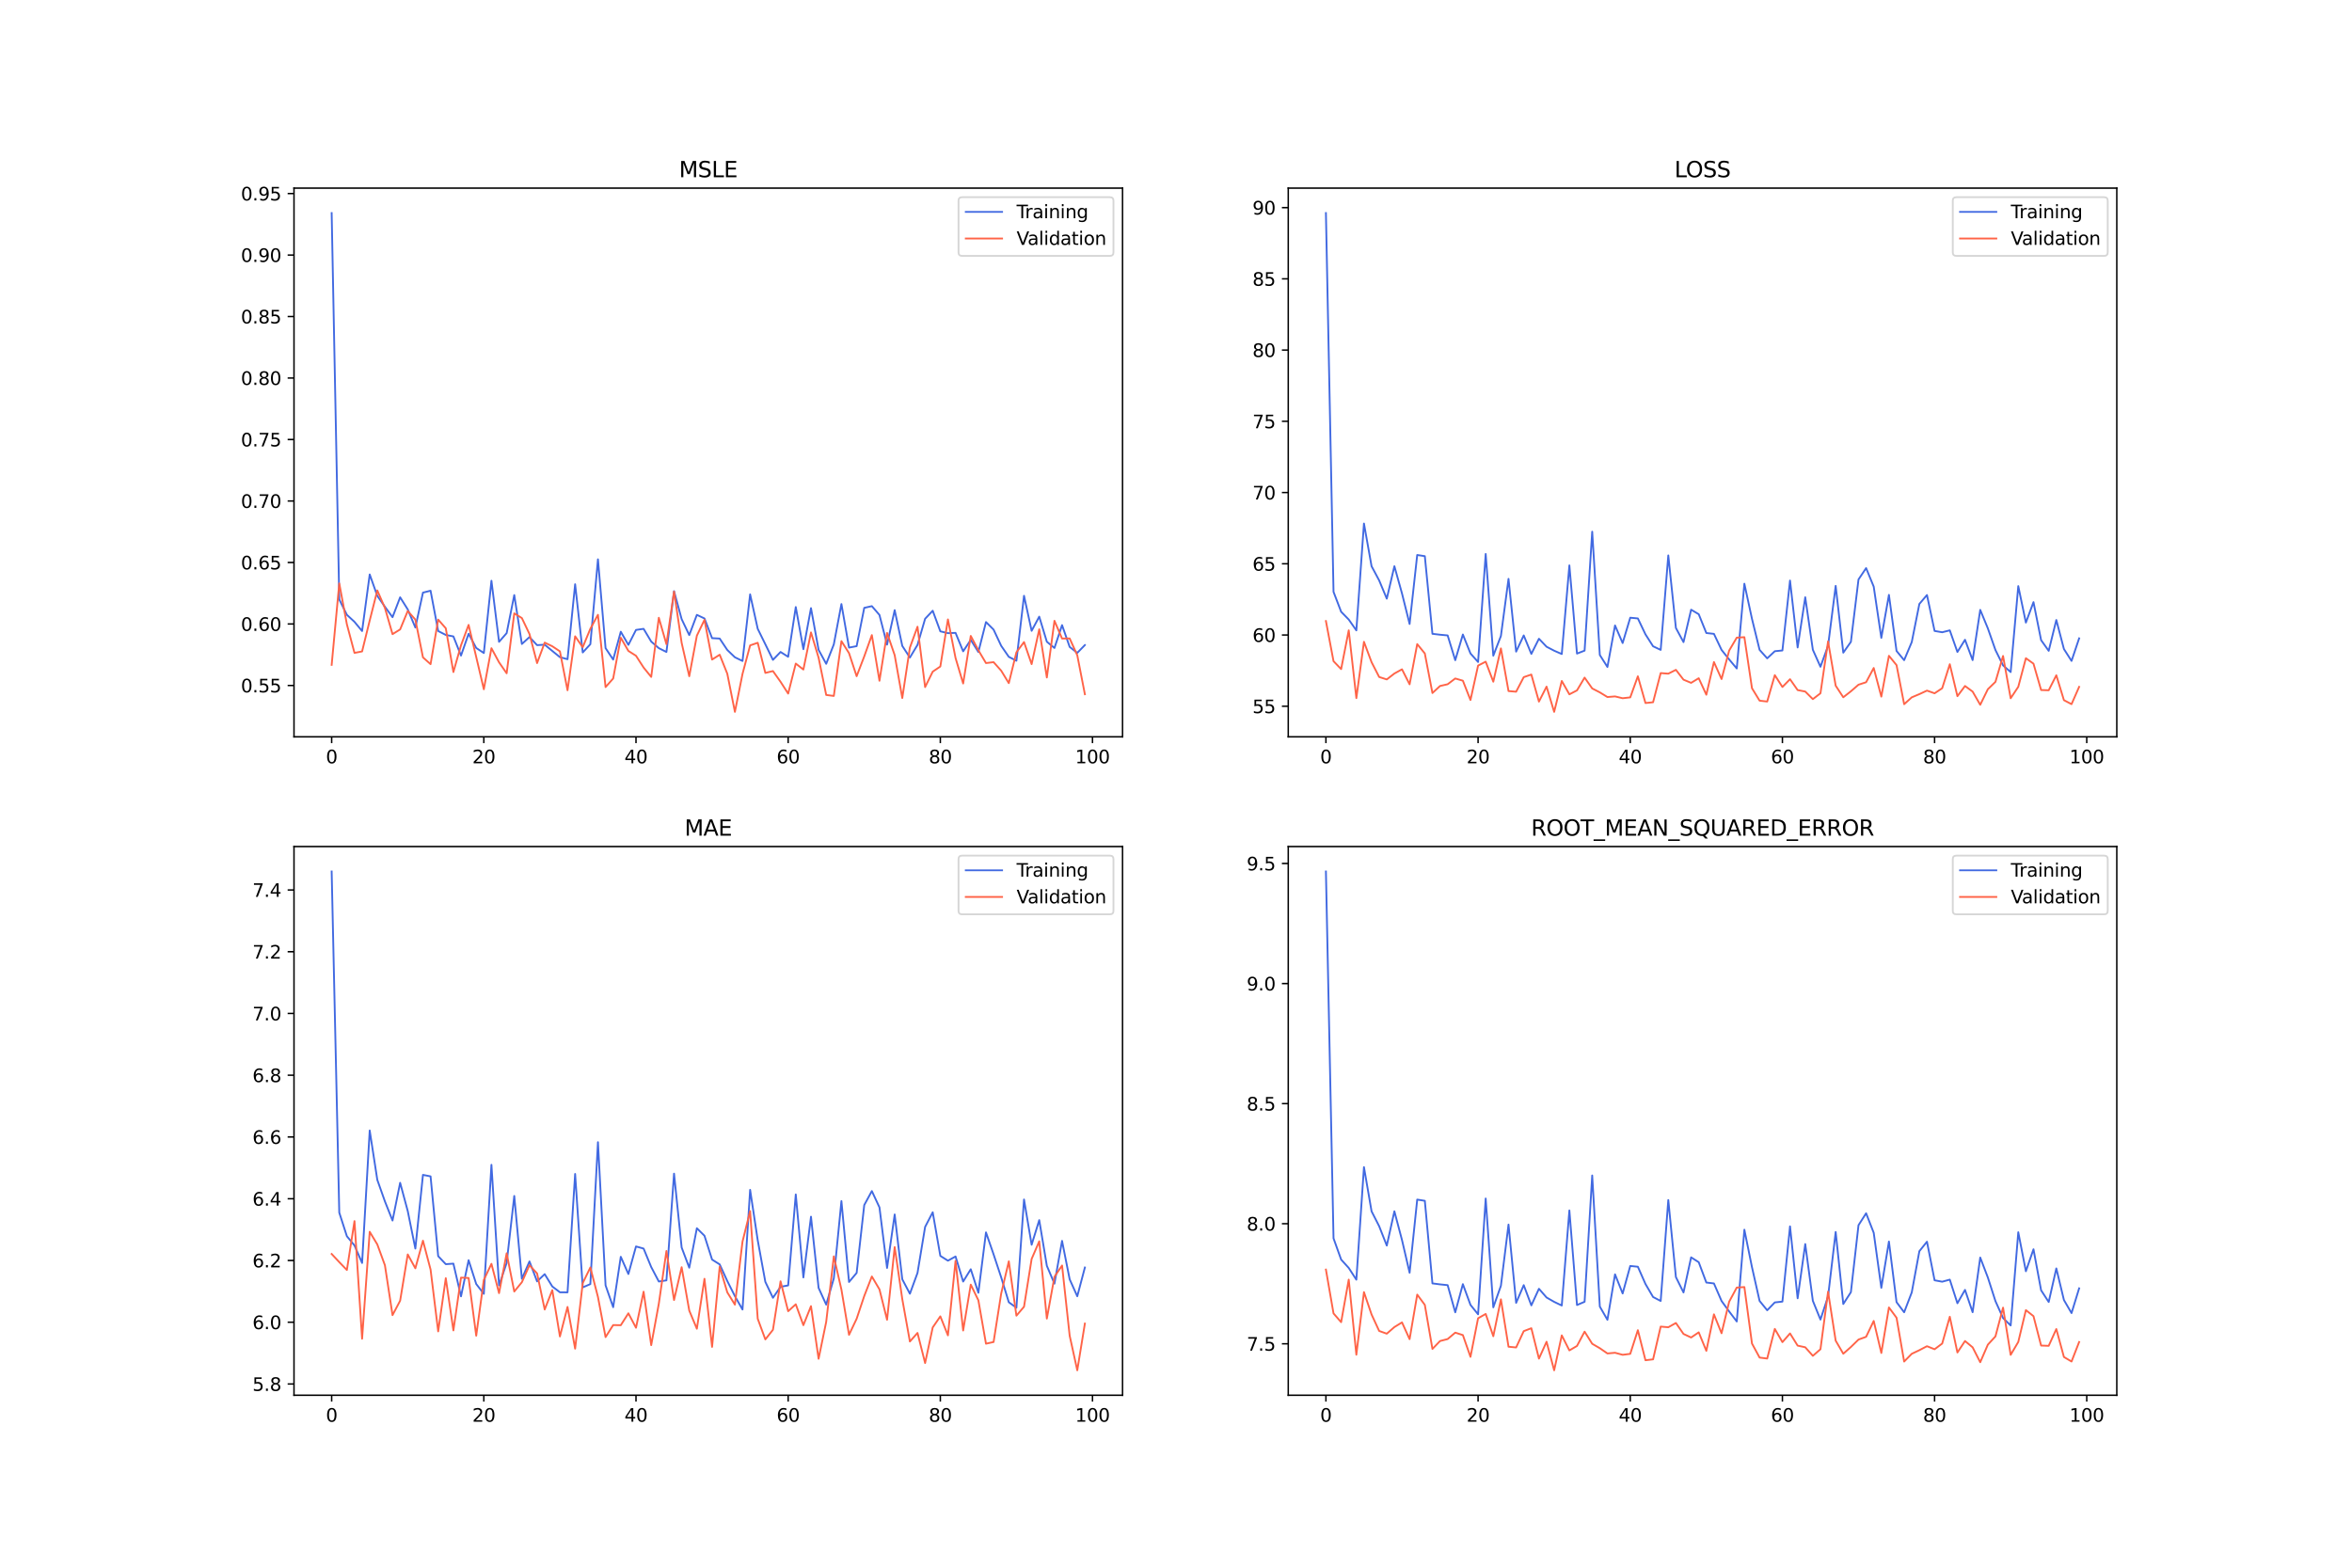 <?xml version="1.0" encoding="utf-8" standalone="no"?>
<!DOCTYPE svg PUBLIC "-//W3C//DTD SVG 1.1//EN"
  "http://www.w3.org/Graphics/SVG/1.1/DTD/svg11.dtd">
<svg xmlns:xlink="http://www.w3.org/1999/xlink" width="1296pt" height="864pt" viewBox="0 0 1296 864" xmlns="http://www.w3.org/2000/svg" version="1.1">
 <defs>
  <style type="text/css">*{stroke-linejoin: round; stroke-linecap: butt}</style>
 </defs>
 <g id="figure_1">
  <g id="patch_1">
   <path d="M 0 864 
L 1296 864 
L 1296 0 
L 0 0 
z
" style="fill: #ffffff"/>
  </g>
  <g id="axes_1">
   <g id="patch_2">
    <path d="M 162 406.08 
L 618.545 406.08 
L 618.545 103.68 
L 162 103.68 
z
" style="fill: #ffffff"/>
   </g>
   <g id="matplotlib.axis_1">
    <g id="xtick_1">
     <g id="line2d_1">
      <defs>
       <path id="ma06de99b6d" d="M 0 0 
L 0 3.5 
" style="stroke: #000000; stroke-width: 0.8"/>
      </defs>
      <g>
       <use xlink:href="#ma06de99b6d" x="182.752" y="406.08" style="stroke: #000000; stroke-width: 0.8"/>
      </g>
     </g>
     <g id="text_1">
      <!-- 0 -->
      <g transform="translate(179.571 420.678) scale(0.1 -0.1)">
       <defs>
        <path id="DejaVuSans-30" d="M 2034 4250 
Q 1547 4250 1301 3770 
Q 1056 3291 1056 2328 
Q 1056 1369 1301 889 
Q 1547 409 2034 409 
Q 2525 409 2770 889 
Q 3016 1369 3016 2328 
Q 3016 3291 2770 3770 
Q 2525 4250 2034 4250 
z
M 2034 4750 
Q 2819 4750 3233 4129 
Q 3647 3509 3647 2328 
Q 3647 1150 3233 529 
Q 2819 -91 2034 -91 
Q 1250 -91 836 529 
Q 422 1150 422 2328 
Q 422 3509 836 4129 
Q 1250 4750 2034 4750 
z
" transform="scale(0.016)"/>
       </defs>
       <use xlink:href="#DejaVuSans-30"/>
      </g>
     </g>
    </g>
    <g id="xtick_2">
     <g id="line2d_2">
      <g>
       <use xlink:href="#ma06de99b6d" x="266.599" y="406.08" style="stroke: #000000; stroke-width: 0.8"/>
      </g>
     </g>
     <g id="text_2">
      <!-- 20 -->
      <g transform="translate(260.236 420.678) scale(0.1 -0.1)">
       <defs>
        <path id="DejaVuSans-32" d="M 1228 531 
L 3431 531 
L 3431 0 
L 469 0 
L 469 531 
Q 828 903 1448 1529 
Q 2069 2156 2228 2338 
Q 2531 2678 2651 2914 
Q 2772 3150 2772 3378 
Q 2772 3750 2511 3984 
Q 2250 4219 1831 4219 
Q 1534 4219 1204 4116 
Q 875 4013 500 3803 
L 500 4441 
Q 881 4594 1212 4672 
Q 1544 4750 1819 4750 
Q 2544 4750 2975 4387 
Q 3406 4025 3406 3419 
Q 3406 3131 3298 2873 
Q 3191 2616 2906 2266 
Q 2828 2175 2409 1742 
Q 1991 1309 1228 531 
z
" transform="scale(0.016)"/>
       </defs>
       <use xlink:href="#DejaVuSans-32"/>
       <use xlink:href="#DejaVuSans-30" x="63.623"/>
      </g>
     </g>
    </g>
    <g id="xtick_3">
     <g id="line2d_3">
      <g>
       <use xlink:href="#ma06de99b6d" x="350.446" y="406.08" style="stroke: #000000; stroke-width: 0.8"/>
      </g>
     </g>
     <g id="text_3">
      <!-- 40 -->
      <g transform="translate(344.083 420.678) scale(0.1 -0.1)">
       <defs>
        <path id="DejaVuSans-34" d="M 2419 4116 
L 825 1625 
L 2419 1625 
L 2419 4116 
z
M 2253 4666 
L 3047 4666 
L 3047 1625 
L 3713 1625 
L 3713 1100 
L 3047 1100 
L 3047 0 
L 2419 0 
L 2419 1100 
L 313 1100 
L 313 1709 
L 2253 4666 
z
" transform="scale(0.016)"/>
       </defs>
       <use xlink:href="#DejaVuSans-34"/>
       <use xlink:href="#DejaVuSans-30" x="63.623"/>
      </g>
     </g>
    </g>
    <g id="xtick_4">
     <g id="line2d_4">
      <g>
       <use xlink:href="#ma06de99b6d" x="434.292" y="406.08" style="stroke: #000000; stroke-width: 0.8"/>
      </g>
     </g>
     <g id="text_4">
      <!-- 60 -->
      <g transform="translate(427.93 420.678) scale(0.1 -0.1)">
       <defs>
        <path id="DejaVuSans-36" d="M 2113 2584 
Q 1688 2584 1439 2293 
Q 1191 2003 1191 1497 
Q 1191 994 1439 701 
Q 1688 409 2113 409 
Q 2538 409 2786 701 
Q 3034 994 3034 1497 
Q 3034 2003 2786 2293 
Q 2538 2584 2113 2584 
z
M 3366 4563 
L 3366 3988 
Q 3128 4100 2886 4159 
Q 2644 4219 2406 4219 
Q 1781 4219 1451 3797 
Q 1122 3375 1075 2522 
Q 1259 2794 1537 2939 
Q 1816 3084 2150 3084 
Q 2853 3084 3261 2657 
Q 3669 2231 3669 1497 
Q 3669 778 3244 343 
Q 2819 -91 2113 -91 
Q 1303 -91 875 529 
Q 447 1150 447 2328 
Q 447 3434 972 4092 
Q 1497 4750 2381 4750 
Q 2619 4750 2861 4703 
Q 3103 4656 3366 4563 
z
" transform="scale(0.016)"/>
       </defs>
       <use xlink:href="#DejaVuSans-36"/>
       <use xlink:href="#DejaVuSans-30" x="63.623"/>
      </g>
     </g>
    </g>
    <g id="xtick_5">
     <g id="line2d_5">
      <g>
       <use xlink:href="#ma06de99b6d" x="518.139" y="406.08" style="stroke: #000000; stroke-width: 0.8"/>
      </g>
     </g>
     <g id="text_5">
      <!-- 80 -->
      <g transform="translate(511.776 420.678) scale(0.1 -0.1)">
       <defs>
        <path id="DejaVuSans-38" d="M 2034 2216 
Q 1584 2216 1326 1975 
Q 1069 1734 1069 1313 
Q 1069 891 1326 650 
Q 1584 409 2034 409 
Q 2484 409 2743 651 
Q 3003 894 3003 1313 
Q 3003 1734 2745 1975 
Q 2488 2216 2034 2216 
z
M 1403 2484 
Q 997 2584 770 2862 
Q 544 3141 544 3541 
Q 544 4100 942 4425 
Q 1341 4750 2034 4750 
Q 2731 4750 3128 4425 
Q 3525 4100 3525 3541 
Q 3525 3141 3298 2862 
Q 3072 2584 2669 2484 
Q 3125 2378 3379 2068 
Q 3634 1759 3634 1313 
Q 3634 634 3220 271 
Q 2806 -91 2034 -91 
Q 1263 -91 848 271 
Q 434 634 434 1313 
Q 434 1759 690 2068 
Q 947 2378 1403 2484 
z
M 1172 3481 
Q 1172 3119 1398 2916 
Q 1625 2713 2034 2713 
Q 2441 2713 2670 2916 
Q 2900 3119 2900 3481 
Q 2900 3844 2670 4047 
Q 2441 4250 2034 4250 
Q 1625 4250 1398 4047 
Q 1172 3844 1172 3481 
z
" transform="scale(0.016)"/>
       </defs>
       <use xlink:href="#DejaVuSans-38"/>
       <use xlink:href="#DejaVuSans-30" x="63.623"/>
      </g>
     </g>
    </g>
    <g id="xtick_6">
     <g id="line2d_6">
      <g>
       <use xlink:href="#ma06de99b6d" x="601.986" y="406.08" style="stroke: #000000; stroke-width: 0.8"/>
      </g>
     </g>
     <g id="text_6">
      <!-- 100 -->
      <g transform="translate(592.442 420.678) scale(0.1 -0.1)">
       <defs>
        <path id="DejaVuSans-31" d="M 794 531 
L 1825 531 
L 1825 4091 
L 703 3866 
L 703 4441 
L 1819 4666 
L 2450 4666 
L 2450 531 
L 3481 531 
L 3481 0 
L 794 0 
L 794 531 
z
" transform="scale(0.016)"/>
       </defs>
       <use xlink:href="#DejaVuSans-31"/>
       <use xlink:href="#DejaVuSans-30" x="63.623"/>
       <use xlink:href="#DejaVuSans-30" x="127.246"/>
      </g>
     </g>
    </g>
   </g>
   <g id="matplotlib.axis_2">
    <g id="ytick_1">
     <g id="line2d_7">
      <defs>
       <path id="md61307adc7" d="M 0 0 
L -3.5 0 
" style="stroke: #000000; stroke-width: 0.8"/>
      </defs>
      <g>
       <use xlink:href="#md61307adc7" x="162" y="377.784" style="stroke: #000000; stroke-width: 0.8"/>
      </g>
     </g>
     <g id="text_7">
      <!-- 0.55 -->
      <g transform="translate(132.734 381.583) scale(0.1 -0.1)">
       <defs>
        <path id="DejaVuSans-2e" d="M 684 794 
L 1344 794 
L 1344 0 
L 684 0 
L 684 794 
z
" transform="scale(0.016)"/>
        <path id="DejaVuSans-35" d="M 691 4666 
L 3169 4666 
L 3169 4134 
L 1269 4134 
L 1269 2991 
Q 1406 3038 1543 3061 
Q 1681 3084 1819 3084 
Q 2600 3084 3056 2656 
Q 3513 2228 3513 1497 
Q 3513 744 3044 326 
Q 2575 -91 1722 -91 
Q 1428 -91 1123 -41 
Q 819 9 494 109 
L 494 744 
Q 775 591 1075 516 
Q 1375 441 1709 441 
Q 2250 441 2565 725 
Q 2881 1009 2881 1497 
Q 2881 1984 2565 2268 
Q 2250 2553 1709 2553 
Q 1456 2553 1204 2497 
Q 953 2441 691 2322 
L 691 4666 
z
" transform="scale(0.016)"/>
       </defs>
       <use xlink:href="#DejaVuSans-30"/>
       <use xlink:href="#DejaVuSans-2e" x="63.623"/>
       <use xlink:href="#DejaVuSans-35" x="95.41"/>
       <use xlink:href="#DejaVuSans-35" x="159.033"/>
      </g>
     </g>
    </g>
    <g id="ytick_2">
     <g id="line2d_8">
      <g>
       <use xlink:href="#md61307adc7" x="162" y="343.895" style="stroke: #000000; stroke-width: 0.8"/>
      </g>
     </g>
     <g id="text_8">
      <!-- 0.60 -->
      <g transform="translate(132.734 347.694) scale(0.1 -0.1)">
       <use xlink:href="#DejaVuSans-30"/>
       <use xlink:href="#DejaVuSans-2e" x="63.623"/>
       <use xlink:href="#DejaVuSans-36" x="95.41"/>
       <use xlink:href="#DejaVuSans-30" x="159.033"/>
      </g>
     </g>
    </g>
    <g id="ytick_3">
     <g id="line2d_9">
      <g>
       <use xlink:href="#md61307adc7" x="162" y="310.006" style="stroke: #000000; stroke-width: 0.8"/>
      </g>
     </g>
     <g id="text_9">
      <!-- 0.65 -->
      <g transform="translate(132.734 313.805) scale(0.1 -0.1)">
       <use xlink:href="#DejaVuSans-30"/>
       <use xlink:href="#DejaVuSans-2e" x="63.623"/>
       <use xlink:href="#DejaVuSans-36" x="95.41"/>
       <use xlink:href="#DejaVuSans-35" x="159.033"/>
      </g>
     </g>
    </g>
    <g id="ytick_4">
     <g id="line2d_10">
      <g>
       <use xlink:href="#md61307adc7" x="162" y="276.118" style="stroke: #000000; stroke-width: 0.8"/>
      </g>
     </g>
     <g id="text_10">
      <!-- 0.70 -->
      <g transform="translate(132.734 279.917) scale(0.1 -0.1)">
       <defs>
        <path id="DejaVuSans-37" d="M 525 4666 
L 3525 4666 
L 3525 4397 
L 1831 0 
L 1172 0 
L 2766 4134 
L 525 4134 
L 525 4666 
z
" transform="scale(0.016)"/>
       </defs>
       <use xlink:href="#DejaVuSans-30"/>
       <use xlink:href="#DejaVuSans-2e" x="63.623"/>
       <use xlink:href="#DejaVuSans-37" x="95.41"/>
       <use xlink:href="#DejaVuSans-30" x="159.033"/>
      </g>
     </g>
    </g>
    <g id="ytick_5">
     <g id="line2d_11">
      <g>
       <use xlink:href="#md61307adc7" x="162" y="242.229" style="stroke: #000000; stroke-width: 0.8"/>
      </g>
     </g>
     <g id="text_11">
      <!-- 0.75 -->
      <g transform="translate(132.734 246.028) scale(0.1 -0.1)">
       <use xlink:href="#DejaVuSans-30"/>
       <use xlink:href="#DejaVuSans-2e" x="63.623"/>
       <use xlink:href="#DejaVuSans-37" x="95.41"/>
       <use xlink:href="#DejaVuSans-35" x="159.033"/>
      </g>
     </g>
    </g>
    <g id="ytick_6">
     <g id="line2d_12">
      <g>
       <use xlink:href="#md61307adc7" x="162" y="208.34" style="stroke: #000000; stroke-width: 0.8"/>
      </g>
     </g>
     <g id="text_12">
      <!-- 0.80 -->
      <g transform="translate(132.734 212.139) scale(0.1 -0.1)">
       <use xlink:href="#DejaVuSans-30"/>
       <use xlink:href="#DejaVuSans-2e" x="63.623"/>
       <use xlink:href="#DejaVuSans-38" x="95.41"/>
       <use xlink:href="#DejaVuSans-30" x="159.033"/>
      </g>
     </g>
    </g>
    <g id="ytick_7">
     <g id="line2d_13">
      <g>
       <use xlink:href="#md61307adc7" x="162" y="174.452" style="stroke: #000000; stroke-width: 0.8"/>
      </g>
     </g>
     <g id="text_13">
      <!-- 0.85 -->
      <g transform="translate(132.734 178.251) scale(0.1 -0.1)">
       <use xlink:href="#DejaVuSans-30"/>
       <use xlink:href="#DejaVuSans-2e" x="63.623"/>
       <use xlink:href="#DejaVuSans-38" x="95.41"/>
       <use xlink:href="#DejaVuSans-35" x="159.033"/>
      </g>
     </g>
    </g>
    <g id="ytick_8">
     <g id="line2d_14">
      <g>
       <use xlink:href="#md61307adc7" x="162" y="140.563" style="stroke: #000000; stroke-width: 0.8"/>
      </g>
     </g>
     <g id="text_14">
      <!-- 0.90 -->
      <g transform="translate(132.734 144.362) scale(0.1 -0.1)">
       <defs>
        <path id="DejaVuSans-39" d="M 703 97 
L 703 672 
Q 941 559 1184 500 
Q 1428 441 1663 441 
Q 2288 441 2617 861 
Q 2947 1281 2994 2138 
Q 2813 1869 2534 1725 
Q 2256 1581 1919 1581 
Q 1219 1581 811 2004 
Q 403 2428 403 3163 
Q 403 3881 828 4315 
Q 1253 4750 1959 4750 
Q 2769 4750 3195 4129 
Q 3622 3509 3622 2328 
Q 3622 1225 3098 567 
Q 2575 -91 1691 -91 
Q 1453 -91 1209 -44 
Q 966 3 703 97 
z
M 1959 2075 
Q 2384 2075 2632 2365 
Q 2881 2656 2881 3163 
Q 2881 3666 2632 3958 
Q 2384 4250 1959 4250 
Q 1534 4250 1286 3958 
Q 1038 3666 1038 3163 
Q 1038 2656 1286 2365 
Q 1534 2075 1959 2075 
z
" transform="scale(0.016)"/>
       </defs>
       <use xlink:href="#DejaVuSans-30"/>
       <use xlink:href="#DejaVuSans-2e" x="63.623"/>
       <use xlink:href="#DejaVuSans-39" x="95.41"/>
       <use xlink:href="#DejaVuSans-30" x="159.033"/>
      </g>
     </g>
    </g>
    <g id="ytick_9">
     <g id="line2d_15">
      <g>
       <use xlink:href="#md61307adc7" x="162" y="106.674" style="stroke: #000000; stroke-width: 0.8"/>
      </g>
     </g>
     <g id="text_15">
      <!-- 0.95 -->
      <g transform="translate(132.734 110.473) scale(0.1 -0.1)">
       <use xlink:href="#DejaVuSans-30"/>
       <use xlink:href="#DejaVuSans-2e" x="63.623"/>
       <use xlink:href="#DejaVuSans-39" x="95.41"/>
       <use xlink:href="#DejaVuSans-35" x="159.033"/>
      </g>
     </g>
    </g>
   </g>
   <g id="line2d_16">
    <path d="M 182.752 117.425 
L 186.944 330.378 
L 191.137 338.841 
L 195.329 342.722 
L 199.521 347.786 
L 203.714 316.599 
L 207.906 328.42 
L 212.098 334.409 
L 216.291 340.153 
L 220.483 329.19 
L 224.675 335.864 
L 228.868 345.844 
L 233.06 326.613 
L 237.252 325.555 
L 241.445 347.782 
L 245.637 349.931 
L 249.829 350.749 
L 254.022 361.304 
L 258.214 349.281 
L 262.406 357.115 
L 266.599 359.901 
L 270.791 320.071 
L 274.983 353.734 
L 279.176 348.937 
L 283.368 327.962 
L 287.56 354.924 
L 291.753 351.106 
L 295.945 355.561 
L 300.137 355.301 
L 304.33 358.757 
L 308.522 362.17 
L 312.714 363.313 
L 316.907 321.988 
L 321.099 359.589 
L 325.292 355.059 
L 329.484 308.253 
L 333.676 357.2 
L 337.869 363.52 
L 342.061 348.159 
L 346.253 355.411 
L 350.446 347.168 
L 354.638 346.566 
L 358.83 353.584 
L 363.023 357.219 
L 367.215 359.326 
L 371.407 325.808 
L 375.6 341.208 
L 379.792 350.02 
L 383.984 338.866 
L 388.177 340.846 
L 392.369 351.709 
L 396.561 351.926 
L 400.754 358.216 
L 404.946 362.242 
L 409.138 364.29 
L 413.331 327.572 
L 417.523 346.555 
L 421.715 355.075 
L 425.908 363.664 
L 430.1 359.324 
L 434.292 361.968 
L 438.485 334.559 
L 442.677 357.795 
L 446.869 335.157 
L 451.062 358.155 
L 455.254 365.851 
L 459.446 355.147 
L 463.639 332.907 
L 467.831 356.913 
L 472.023 356.115 
L 476.216 335.009 
L 480.408 334.061 
L 484.6 338.916 
L 488.793 355.27 
L 492.985 336.26 
L 497.177 355.983 
L 501.37 362.399 
L 505.562 355.418 
L 509.754 341.031 
L 513.947 336.587 
L 518.139 347.944 
L 522.331 348.963 
L 526.524 348.788 
L 530.716 358.969 
L 534.908 352.66 
L 539.101 359.336 
L 543.293 342.823 
L 547.485 346.998 
L 551.678 355.93 
L 555.87 361.999 
L 560.062 364.153 
L 564.255 328.349 
L 568.447 347.664 
L 572.639 339.85 
L 576.832 353.675 
L 581.024 357.121 
L 585.216 344.517 
L 589.409 356.537 
L 593.601 359.823 
L 597.793 355.518 
" clip-path="url(#pb98c09c897)" style="fill: none; stroke: #4169e1; stroke-linecap: square"/>
   </g>
   <g id="line2d_17">
    <path d="M 182.752 366.433 
L 186.944 321.521 
L 191.137 344.067 
L 195.329 359.831 
L 199.521 359.024 
L 203.714 341.977 
L 207.906 325.412 
L 212.098 335.056 
L 216.291 349.496 
L 220.483 346.902 
L 224.675 336.737 
L 228.868 341.475 
L 233.06 362.299 
L 237.252 366.04 
L 241.445 341.481 
L 245.637 346.265 
L 249.829 370.39 
L 254.022 355.656 
L 258.214 344.397 
L 262.406 362.083 
L 266.599 379.878 
L 270.791 357.251 
L 274.983 365.022 
L 279.176 371.073 
L 283.368 338.048 
L 287.56 340.632 
L 291.753 349.426 
L 295.945 365.451 
L 300.137 354.154 
L 304.33 356.177 
L 308.522 358.972 
L 312.714 380.429 
L 316.907 350.689 
L 321.099 356.718 
L 325.292 346.521 
L 329.484 338.834 
L 333.676 378.669 
L 337.869 373.953 
L 342.061 351.472 
L 346.253 358.744 
L 350.446 361.409 
L 354.638 367.902 
L 358.83 373.07 
L 363.023 340.468 
L 367.215 355.039 
L 371.407 326.027 
L 375.6 354.282 
L 379.792 372.695 
L 383.984 350.34 
L 388.177 341.613 
L 392.369 363.512 
L 396.561 360.837 
L 400.754 371.319 
L 404.946 392.335 
L 409.138 371.421 
L 413.331 355.699 
L 417.523 354.252 
L 421.715 370.861 
L 425.908 369.845 
L 430.1 375.756 
L 434.292 382.261 
L 438.485 365.711 
L 442.677 369.01 
L 446.869 348.538 
L 451.062 362.499 
L 455.254 383.011 
L 459.446 383.557 
L 463.639 353.348 
L 467.831 359.97 
L 472.023 372.675 
L 476.216 361.76 
L 480.408 350.022 
L 484.6 375.195 
L 488.793 348.827 
L 492.985 361.076 
L 497.177 384.7 
L 501.37 356.903 
L 505.562 345.41 
L 509.754 378.679 
L 513.947 370.169 
L 518.139 367.328 
L 522.331 341.372 
L 526.524 362.643 
L 530.716 376.688 
L 534.908 350.476 
L 539.101 358.387 
L 543.293 365.444 
L 547.485 364.933 
L 551.678 369.631 
L 555.87 376.497 
L 560.062 359.504 
L 564.255 353.863 
L 568.447 366.021 
L 572.639 346.835 
L 576.832 373.398 
L 581.024 342.135 
L 585.216 351.93 
L 589.409 351.858 
L 593.601 361.15 
L 597.793 382.63 
" clip-path="url(#pb98c09c897)" style="fill: none; stroke: #ff6347; stroke-linecap: square"/>
   </g>
   <g id="patch_3">
    <path d="M 162 406.08 
L 162 103.68 
" style="fill: none; stroke: #000000; stroke-width: 0.8; stroke-linejoin: miter; stroke-linecap: square"/>
   </g>
   <g id="patch_4">
    <path d="M 618.545 406.08 
L 618.545 103.68 
" style="fill: none; stroke: #000000; stroke-width: 0.8; stroke-linejoin: miter; stroke-linecap: square"/>
   </g>
   <g id="patch_5">
    <path d="M 162 406.08 
L 618.545 406.08 
" style="fill: none; stroke: #000000; stroke-width: 0.8; stroke-linejoin: miter; stroke-linecap: square"/>
   </g>
   <g id="patch_6">
    <path d="M 162 103.68 
L 618.545 103.68 
" style="fill: none; stroke: #000000; stroke-width: 0.8; stroke-linejoin: miter; stroke-linecap: square"/>
   </g>
   <g id="text_16">
    <!-- MSLE -->
    <g transform="translate(374.152 97.68) scale(0.12 -0.12)">
     <defs>
      <path id="DejaVuSans-4d" d="M 628 4666 
L 1569 4666 
L 2759 1491 
L 3956 4666 
L 4897 4666 
L 4897 0 
L 4281 0 
L 4281 4097 
L 3078 897 
L 2444 897 
L 1241 4097 
L 1241 0 
L 628 0 
L 628 4666 
z
" transform="scale(0.016)"/>
      <path id="DejaVuSans-53" d="M 3425 4513 
L 3425 3897 
Q 3066 4069 2747 4153 
Q 2428 4238 2131 4238 
Q 1616 4238 1336 4038 
Q 1056 3838 1056 3469 
Q 1056 3159 1242 3001 
Q 1428 2844 1947 2747 
L 2328 2669 
Q 3034 2534 3370 2195 
Q 3706 1856 3706 1288 
Q 3706 609 3251 259 
Q 2797 -91 1919 -91 
Q 1588 -91 1214 -16 
Q 841 59 441 206 
L 441 856 
Q 825 641 1194 531 
Q 1563 422 1919 422 
Q 2459 422 2753 634 
Q 3047 847 3047 1241 
Q 3047 1584 2836 1778 
Q 2625 1972 2144 2069 
L 1759 2144 
Q 1053 2284 737 2584 
Q 422 2884 422 3419 
Q 422 4038 858 4394 
Q 1294 4750 2059 4750 
Q 2388 4750 2728 4690 
Q 3069 4631 3425 4513 
z
" transform="scale(0.016)"/>
      <path id="DejaVuSans-4c" d="M 628 4666 
L 1259 4666 
L 1259 531 
L 3531 531 
L 3531 0 
L 628 0 
L 628 4666 
z
" transform="scale(0.016)"/>
      <path id="DejaVuSans-45" d="M 628 4666 
L 3578 4666 
L 3578 4134 
L 1259 4134 
L 1259 2753 
L 3481 2753 
L 3481 2222 
L 1259 2222 
L 1259 531 
L 3634 531 
L 3634 0 
L 628 0 
L 628 4666 
z
" transform="scale(0.016)"/>
     </defs>
     <use xlink:href="#DejaVuSans-4d"/>
     <use xlink:href="#DejaVuSans-53" x="86.279"/>
     <use xlink:href="#DejaVuSans-4c" x="149.756"/>
     <use xlink:href="#DejaVuSans-45" x="205.469"/>
    </g>
   </g>
   <g id="legend_1">
    <g id="patch_7">
     <path d="M 530.164 141.036 
L 611.545 141.036 
Q 613.545 141.036 613.545 139.036 
L 613.545 110.68 
Q 613.545 108.68 611.545 108.68 
L 530.164 108.68 
Q 528.164 108.68 528.164 110.68 
L 528.164 139.036 
Q 528.164 141.036 530.164 141.036 
z
" style="fill: #ffffff; opacity: 0.8; stroke: #cccccc; stroke-linejoin: miter"/>
    </g>
    <g id="line2d_18">
     <path d="M 532.164 116.778 
L 542.164 116.778 
L 552.164 116.778 
" style="fill: none; stroke: #4169e1; stroke-linecap: square"/>
    </g>
    <g id="text_17">
     <!-- Training -->
     <g transform="translate(560.164 120.278) scale(0.1 -0.1)">
      <defs>
       <path id="DejaVuSans-54" d="M -19 4666 
L 3928 4666 
L 3928 4134 
L 2272 4134 
L 2272 0 
L 1638 0 
L 1638 4134 
L -19 4134 
L -19 4666 
z
" transform="scale(0.016)"/>
       <path id="DejaVuSans-72" d="M 2631 2963 
Q 2534 3019 2420 3045 
Q 2306 3072 2169 3072 
Q 1681 3072 1420 2755 
Q 1159 2438 1159 1844 
L 1159 0 
L 581 0 
L 581 3500 
L 1159 3500 
L 1159 2956 
Q 1341 3275 1631 3429 
Q 1922 3584 2338 3584 
Q 2397 3584 2469 3576 
Q 2541 3569 2628 3553 
L 2631 2963 
z
" transform="scale(0.016)"/>
       <path id="DejaVuSans-61" d="M 2194 1759 
Q 1497 1759 1228 1600 
Q 959 1441 959 1056 
Q 959 750 1161 570 
Q 1363 391 1709 391 
Q 2188 391 2477 730 
Q 2766 1069 2766 1631 
L 2766 1759 
L 2194 1759 
z
M 3341 1997 
L 3341 0 
L 2766 0 
L 2766 531 
Q 2569 213 2275 61 
Q 1981 -91 1556 -91 
Q 1019 -91 701 211 
Q 384 513 384 1019 
Q 384 1609 779 1909 
Q 1175 2209 1959 2209 
L 2766 2209 
L 2766 2266 
Q 2766 2663 2505 2880 
Q 2244 3097 1772 3097 
Q 1472 3097 1187 3025 
Q 903 2953 641 2809 
L 641 3341 
Q 956 3463 1253 3523 
Q 1550 3584 1831 3584 
Q 2591 3584 2966 3190 
Q 3341 2797 3341 1997 
z
" transform="scale(0.016)"/>
       <path id="DejaVuSans-69" d="M 603 3500 
L 1178 3500 
L 1178 0 
L 603 0 
L 603 3500 
z
M 603 4863 
L 1178 4863 
L 1178 4134 
L 603 4134 
L 603 4863 
z
" transform="scale(0.016)"/>
       <path id="DejaVuSans-6e" d="M 3513 2113 
L 3513 0 
L 2938 0 
L 2938 2094 
Q 2938 2591 2744 2837 
Q 2550 3084 2163 3084 
Q 1697 3084 1428 2787 
Q 1159 2491 1159 1978 
L 1159 0 
L 581 0 
L 581 3500 
L 1159 3500 
L 1159 2956 
Q 1366 3272 1645 3428 
Q 1925 3584 2291 3584 
Q 2894 3584 3203 3211 
Q 3513 2838 3513 2113 
z
" transform="scale(0.016)"/>
       <path id="DejaVuSans-67" d="M 2906 1791 
Q 2906 2416 2648 2759 
Q 2391 3103 1925 3103 
Q 1463 3103 1205 2759 
Q 947 2416 947 1791 
Q 947 1169 1205 825 
Q 1463 481 1925 481 
Q 2391 481 2648 825 
Q 2906 1169 2906 1791 
z
M 3481 434 
Q 3481 -459 3084 -895 
Q 2688 -1331 1869 -1331 
Q 1566 -1331 1297 -1286 
Q 1028 -1241 775 -1147 
L 775 -588 
Q 1028 -725 1275 -790 
Q 1522 -856 1778 -856 
Q 2344 -856 2625 -561 
Q 2906 -266 2906 331 
L 2906 616 
Q 2728 306 2450 153 
Q 2172 0 1784 0 
Q 1141 0 747 490 
Q 353 981 353 1791 
Q 353 2603 747 3093 
Q 1141 3584 1784 3584 
Q 2172 3584 2450 3431 
Q 2728 3278 2906 2969 
L 2906 3500 
L 3481 3500 
L 3481 434 
z
" transform="scale(0.016)"/>
      </defs>
      <use xlink:href="#DejaVuSans-54"/>
      <use xlink:href="#DejaVuSans-72" x="46.334"/>
      <use xlink:href="#DejaVuSans-61" x="87.447"/>
      <use xlink:href="#DejaVuSans-69" x="148.727"/>
      <use xlink:href="#DejaVuSans-6e" x="176.51"/>
      <use xlink:href="#DejaVuSans-69" x="239.889"/>
      <use xlink:href="#DejaVuSans-6e" x="267.672"/>
      <use xlink:href="#DejaVuSans-67" x="331.051"/>
     </g>
    </g>
    <g id="line2d_19">
     <path d="M 532.164 131.457 
L 542.164 131.457 
L 552.164 131.457 
" style="fill: none; stroke: #ff6347; stroke-linecap: square"/>
    </g>
    <g id="text_18">
     <!-- Validation -->
     <g transform="translate(560.164 134.957) scale(0.1 -0.1)">
      <defs>
       <path id="DejaVuSans-56" d="M 1831 0 
L 50 4666 
L 709 4666 
L 2188 738 
L 3669 4666 
L 4325 4666 
L 2547 0 
L 1831 0 
z
" transform="scale(0.016)"/>
       <path id="DejaVuSans-6c" d="M 603 4863 
L 1178 4863 
L 1178 0 
L 603 0 
L 603 4863 
z
" transform="scale(0.016)"/>
       <path id="DejaVuSans-64" d="M 2906 2969 
L 2906 4863 
L 3481 4863 
L 3481 0 
L 2906 0 
L 2906 525 
Q 2725 213 2448 61 
Q 2172 -91 1784 -91 
Q 1150 -91 751 415 
Q 353 922 353 1747 
Q 353 2572 751 3078 
Q 1150 3584 1784 3584 
Q 2172 3584 2448 3432 
Q 2725 3281 2906 2969 
z
M 947 1747 
Q 947 1113 1208 752 
Q 1469 391 1925 391 
Q 2381 391 2643 752 
Q 2906 1113 2906 1747 
Q 2906 2381 2643 2742 
Q 2381 3103 1925 3103 
Q 1469 3103 1208 2742 
Q 947 2381 947 1747 
z
" transform="scale(0.016)"/>
       <path id="DejaVuSans-74" d="M 1172 4494 
L 1172 3500 
L 2356 3500 
L 2356 3053 
L 1172 3053 
L 1172 1153 
Q 1172 725 1289 603 
Q 1406 481 1766 481 
L 2356 481 
L 2356 0 
L 1766 0 
Q 1100 0 847 248 
Q 594 497 594 1153 
L 594 3053 
L 172 3053 
L 172 3500 
L 594 3500 
L 594 4494 
L 1172 4494 
z
" transform="scale(0.016)"/>
       <path id="DejaVuSans-6f" d="M 1959 3097 
Q 1497 3097 1228 2736 
Q 959 2375 959 1747 
Q 959 1119 1226 758 
Q 1494 397 1959 397 
Q 2419 397 2687 759 
Q 2956 1122 2956 1747 
Q 2956 2369 2687 2733 
Q 2419 3097 1959 3097 
z
M 1959 3584 
Q 2709 3584 3137 3096 
Q 3566 2609 3566 1747 
Q 3566 888 3137 398 
Q 2709 -91 1959 -91 
Q 1206 -91 779 398 
Q 353 888 353 1747 
Q 353 2609 779 3096 
Q 1206 3584 1959 3584 
z
" transform="scale(0.016)"/>
      </defs>
      <use xlink:href="#DejaVuSans-56"/>
      <use xlink:href="#DejaVuSans-61" x="60.658"/>
      <use xlink:href="#DejaVuSans-6c" x="121.938"/>
      <use xlink:href="#DejaVuSans-69" x="149.721"/>
      <use xlink:href="#DejaVuSans-64" x="177.504"/>
      <use xlink:href="#DejaVuSans-61" x="240.98"/>
      <use xlink:href="#DejaVuSans-74" x="302.26"/>
      <use xlink:href="#DejaVuSans-69" x="341.469"/>
      <use xlink:href="#DejaVuSans-6f" x="369.252"/>
      <use xlink:href="#DejaVuSans-6e" x="430.434"/>
     </g>
    </g>
   </g>
  </g>
  <g id="axes_2">
   <g id="patch_8">
    <path d="M 709.855 406.08 
L 1166.4 406.08 
L 1166.4 103.68 
L 709.855 103.68 
z
" style="fill: #ffffff"/>
   </g>
   <g id="matplotlib.axis_3">
    <g id="xtick_7">
     <g id="line2d_20">
      <g>
       <use xlink:href="#ma06de99b6d" x="730.607" y="406.08" style="stroke: #000000; stroke-width: 0.8"/>
      </g>
     </g>
     <g id="text_19">
      <!-- 0 -->
      <g transform="translate(727.425 420.678) scale(0.1 -0.1)">
       <use xlink:href="#DejaVuSans-30"/>
      </g>
     </g>
    </g>
    <g id="xtick_8">
     <g id="line2d_21">
      <g>
       <use xlink:href="#ma06de99b6d" x="814.453" y="406.08" style="stroke: #000000; stroke-width: 0.8"/>
      </g>
     </g>
     <g id="text_20">
      <!-- 20 -->
      <g transform="translate(808.091 420.678) scale(0.1 -0.1)">
       <use xlink:href="#DejaVuSans-32"/>
       <use xlink:href="#DejaVuSans-30" x="63.623"/>
      </g>
     </g>
    </g>
    <g id="xtick_9">
     <g id="line2d_22">
      <g>
       <use xlink:href="#ma06de99b6d" x="898.3" y="406.08" style="stroke: #000000; stroke-width: 0.8"/>
      </g>
     </g>
     <g id="text_21">
      <!-- 40 -->
      <g transform="translate(891.938 420.678) scale(0.1 -0.1)">
       <use xlink:href="#DejaVuSans-34"/>
       <use xlink:href="#DejaVuSans-30" x="63.623"/>
      </g>
     </g>
    </g>
    <g id="xtick_10">
     <g id="line2d_23">
      <g>
       <use xlink:href="#ma06de99b6d" x="982.147" y="406.08" style="stroke: #000000; stroke-width: 0.8"/>
      </g>
     </g>
     <g id="text_22">
      <!-- 60 -->
      <g transform="translate(975.784 420.678) scale(0.1 -0.1)">
       <use xlink:href="#DejaVuSans-36"/>
       <use xlink:href="#DejaVuSans-30" x="63.623"/>
      </g>
     </g>
    </g>
    <g id="xtick_11">
     <g id="line2d_24">
      <g>
       <use xlink:href="#ma06de99b6d" x="1065.994" y="406.08" style="stroke: #000000; stroke-width: 0.8"/>
      </g>
     </g>
     <g id="text_23">
      <!-- 80 -->
      <g transform="translate(1059.631 420.678) scale(0.1 -0.1)">
       <use xlink:href="#DejaVuSans-38"/>
       <use xlink:href="#DejaVuSans-30" x="63.623"/>
      </g>
     </g>
    </g>
    <g id="xtick_12">
     <g id="line2d_25">
      <g>
       <use xlink:href="#ma06de99b6d" x="1149.84" y="406.08" style="stroke: #000000; stroke-width: 0.8"/>
      </g>
     </g>
     <g id="text_24">
      <!-- 100 -->
      <g transform="translate(1140.297 420.678) scale(0.1 -0.1)">
       <use xlink:href="#DejaVuSans-31"/>
       <use xlink:href="#DejaVuSans-30" x="63.623"/>
       <use xlink:href="#DejaVuSans-30" x="127.246"/>
      </g>
     </g>
    </g>
   </g>
   <g id="matplotlib.axis_4">
    <g id="ytick_10">
     <g id="line2d_26">
      <g>
       <use xlink:href="#md61307adc7" x="709.855" y="389.236" style="stroke: #000000; stroke-width: 0.8"/>
      </g>
     </g>
     <g id="text_25">
      <!-- 55 -->
      <g transform="translate(690.13 393.036) scale(0.1 -0.1)">
       <use xlink:href="#DejaVuSans-35"/>
       <use xlink:href="#DejaVuSans-35" x="63.623"/>
      </g>
     </g>
    </g>
    <g id="ytick_11">
     <g id="line2d_27">
      <g>
       <use xlink:href="#md61307adc7" x="709.855" y="349.978" style="stroke: #000000; stroke-width: 0.8"/>
      </g>
     </g>
     <g id="text_26">
      <!-- 60 -->
      <g transform="translate(690.13 353.777) scale(0.1 -0.1)">
       <use xlink:href="#DejaVuSans-36"/>
       <use xlink:href="#DejaVuSans-30" x="63.623"/>
      </g>
     </g>
    </g>
    <g id="ytick_12">
     <g id="line2d_28">
      <g>
       <use xlink:href="#md61307adc7" x="709.855" y="310.719" style="stroke: #000000; stroke-width: 0.8"/>
      </g>
     </g>
     <g id="text_27">
      <!-- 65 -->
      <g transform="translate(690.13 314.518) scale(0.1 -0.1)">
       <use xlink:href="#DejaVuSans-36"/>
       <use xlink:href="#DejaVuSans-35" x="63.623"/>
      </g>
     </g>
    </g>
    <g id="ytick_13">
     <g id="line2d_29">
      <g>
       <use xlink:href="#md61307adc7" x="709.855" y="271.46" style="stroke: #000000; stroke-width: 0.8"/>
      </g>
     </g>
     <g id="text_28">
      <!-- 70 -->
      <g transform="translate(690.13 275.259) scale(0.1 -0.1)">
       <use xlink:href="#DejaVuSans-37"/>
       <use xlink:href="#DejaVuSans-30" x="63.623"/>
      </g>
     </g>
    </g>
    <g id="ytick_14">
     <g id="line2d_30">
      <g>
       <use xlink:href="#md61307adc7" x="709.855" y="232.201" style="stroke: #000000; stroke-width: 0.8"/>
      </g>
     </g>
     <g id="text_29">
      <!-- 75 -->
      <g transform="translate(690.13 236) scale(0.1 -0.1)">
       <use xlink:href="#DejaVuSans-37"/>
       <use xlink:href="#DejaVuSans-35" x="63.623"/>
      </g>
     </g>
    </g>
    <g id="ytick_15">
     <g id="line2d_31">
      <g>
       <use xlink:href="#md61307adc7" x="709.855" y="192.942" style="stroke: #000000; stroke-width: 0.8"/>
      </g>
     </g>
     <g id="text_30">
      <!-- 80 -->
      <g transform="translate(690.13 196.742) scale(0.1 -0.1)">
       <use xlink:href="#DejaVuSans-38"/>
       <use xlink:href="#DejaVuSans-30" x="63.623"/>
      </g>
     </g>
    </g>
    <g id="ytick_16">
     <g id="line2d_32">
      <g>
       <use xlink:href="#md61307adc7" x="709.855" y="153.684" style="stroke: #000000; stroke-width: 0.8"/>
      </g>
     </g>
     <g id="text_31">
      <!-- 85 -->
      <g transform="translate(690.13 157.483) scale(0.1 -0.1)">
       <use xlink:href="#DejaVuSans-38"/>
       <use xlink:href="#DejaVuSans-35" x="63.623"/>
      </g>
     </g>
    </g>
    <g id="ytick_17">
     <g id="line2d_33">
      <g>
       <use xlink:href="#md61307adc7" x="709.855" y="114.425" style="stroke: #000000; stroke-width: 0.8"/>
      </g>
     </g>
     <g id="text_32">
      <!-- 90 -->
      <g transform="translate(690.13 118.224) scale(0.1 -0.1)">
       <use xlink:href="#DejaVuSans-39"/>
       <use xlink:href="#DejaVuSans-30" x="63.623"/>
      </g>
     </g>
    </g>
   </g>
   <g id="line2d_34">
    <path d="M 730.607 117.425 
L 734.799 326.19 
L 738.991 337.152 
L 743.184 341.447 
L 747.376 347.429 
L 751.568 288.531 
L 755.761 312.063 
L 759.953 319.897 
L 764.145 329.943 
L 768.338 312.056 
L 772.53 327.085 
L 776.722 343.892 
L 780.915 305.871 
L 785.107 306.517 
L 789.299 349.314 
L 793.492 349.809 
L 797.684 350.201 
L 801.876 363.852 
L 806.069 349.69 
L 810.261 360.141 
L 814.453 364.847 
L 818.646 305.306 
L 822.838 361.368 
L 827.03 350.519 
L 831.223 319.022 
L 835.415 359.128 
L 839.607 350.197 
L 843.8 360.39 
L 847.992 352.031 
L 852.184 356.43 
L 856.377 358.62 
L 860.569 360.454 
L 864.761 311.602 
L 868.954 360.21 
L 873.146 358.582 
L 877.338 293.021 
L 881.531 360.98 
L 885.723 367.589 
L 889.915 344.718 
L 894.108 354.406 
L 898.3 340.436 
L 902.492 340.832 
L 906.685 349.611 
L 910.877 356.183 
L 915.069 358.176 
L 919.262 306.105 
L 923.454 346.099 
L 927.646 353.892 
L 931.839 336.015 
L 936.031 338.514 
L 940.223 348.88 
L 944.416 349.336 
L 948.608 358.174 
L 952.8 363.433 
L 956.993 368.421 
L 961.185 321.701 
L 965.377 341.06 
L 969.57 358.158 
L 973.762 362.835 
L 977.954 358.903 
L 982.147 358.495 
L 986.339 319.959 
L 990.531 356.846 
L 994.724 329.169 
L 998.916 358.103 
L 1003.108 367.472 
L 1007.301 355.913 
L 1011.493 322.89 
L 1015.686 359.706 
L 1019.878 353.76 
L 1024.07 319.358 
L 1028.263 313.1 
L 1032.455 323.309 
L 1036.647 351.549 
L 1040.84 327.856 
L 1045.032 358.757 
L 1049.224 363.841 
L 1053.417 353.861 
L 1057.609 332.851 
L 1061.801 327.937 
L 1065.994 347.737 
L 1070.186 348.453 
L 1074.378 347.402 
L 1078.571 359.331 
L 1082.763 352.592 
L 1086.955 363.806 
L 1091.148 336.12 
L 1095.34 346.301 
L 1099.532 358.248 
L 1103.725 366.716 
L 1107.917 370.395 
L 1112.109 323.026 
L 1116.302 343.129 
L 1120.494 331.858 
L 1124.686 352.789 
L 1128.879 358.697 
L 1133.071 341.692 
L 1137.263 357.693 
L 1141.456 364.246 
L 1145.648 351.81 
" clip-path="url(#p40e44a21f0)" style="fill: none; stroke: #4169e1; stroke-linecap: square"/>
   </g>
   <g id="line2d_35">
    <path d="M 730.607 342.279 
L 734.799 364.407 
L 738.991 368.756 
L 743.184 347.39 
L 747.376 384.761 
L 751.568 353.721 
L 755.761 364.946 
L 759.953 373.116 
L 764.145 374.457 
L 768.338 371.195 
L 772.53 368.881 
L 776.722 377.151 
L 780.915 354.983 
L 785.107 360.147 
L 789.299 381.95 
L 793.492 378.07 
L 797.684 377.107 
L 801.876 373.937 
L 806.069 375.147 
L 810.261 385.805 
L 814.453 366.827 
L 818.646 364.672 
L 822.838 375.712 
L 827.03 357.36 
L 831.223 380.868 
L 835.415 381.225 
L 839.607 373.203 
L 843.8 371.762 
L 847.992 386.672 
L 852.184 378.418 
L 856.377 392.335 
L 860.569 375.297 
L 864.761 382.669 
L 868.954 380.487 
L 873.146 373.45 
L 877.338 379.427 
L 881.531 381.591 
L 885.723 384.155 
L 889.915 383.817 
L 894.108 384.818 
L 898.3 384.346 
L 902.492 372.728 
L 906.685 387.461 
L 910.877 387.028 
L 915.069 370.957 
L 919.262 371.28 
L 923.454 369.166 
L 927.646 374.59 
L 931.839 376.339 
L 936.031 373.791 
L 940.223 382.881 
L 944.416 364.868 
L 948.608 374.248 
L 952.8 358.55 
L 956.993 351.417 
L 961.185 351.176 
L 965.377 379.297 
L 969.57 386.163 
L 973.762 386.641 
L 977.954 372.094 
L 982.147 378.616 
L 986.339 374.333 
L 990.531 380.324 
L 994.724 381.133 
L 998.916 385.313 
L 1003.108 382.1 
L 1007.301 353.498 
L 1011.493 377.894 
L 1015.686 384.286 
L 1019.878 381.003 
L 1024.07 377.361 
L 1028.263 375.999 
L 1032.455 368.153 
L 1036.647 383.928 
L 1040.84 361.427 
L 1045.032 366.568 
L 1049.224 388.099 
L 1053.417 384.324 
L 1057.609 382.558 
L 1061.801 380.609 
L 1065.994 382.1 
L 1070.186 379.311 
L 1074.378 366.072 
L 1078.571 383.689 
L 1082.763 378.069 
L 1086.955 381.16 
L 1091.148 388.432 
L 1095.34 379.862 
L 1099.532 375.788 
L 1103.725 361.52 
L 1107.917 384.845 
L 1112.109 378.52 
L 1116.302 362.761 
L 1120.494 365.772 
L 1124.686 380.291 
L 1128.879 380.427 
L 1133.071 372.165 
L 1137.263 385.882 
L 1141.456 388.08 
L 1145.648 378.548 
" clip-path="url(#p40e44a21f0)" style="fill: none; stroke: #ff6347; stroke-linecap: square"/>
   </g>
   <g id="patch_9">
    <path d="M 709.855 406.08 
L 709.855 103.68 
" style="fill: none; stroke: #000000; stroke-width: 0.8; stroke-linejoin: miter; stroke-linecap: square"/>
   </g>
   <g id="patch_10">
    <path d="M 1166.4 406.08 
L 1166.4 103.68 
" style="fill: none; stroke: #000000; stroke-width: 0.8; stroke-linejoin: miter; stroke-linecap: square"/>
   </g>
   <g id="patch_11">
    <path d="M 709.855 406.08 
L 1166.4 406.08 
" style="fill: none; stroke: #000000; stroke-width: 0.8; stroke-linejoin: miter; stroke-linecap: square"/>
   </g>
   <g id="patch_12">
    <path d="M 709.855 103.68 
L 1166.4 103.68 
" style="fill: none; stroke: #000000; stroke-width: 0.8; stroke-linejoin: miter; stroke-linecap: square"/>
   </g>
   <g id="text_33">
    <!-- LOSS -->
    <g transform="translate(922.66 97.68) scale(0.12 -0.12)">
     <defs>
      <path id="DejaVuSans-4f" d="M 2522 4238 
Q 1834 4238 1429 3725 
Q 1025 3213 1025 2328 
Q 1025 1447 1429 934 
Q 1834 422 2522 422 
Q 3209 422 3611 934 
Q 4013 1447 4013 2328 
Q 4013 3213 3611 3725 
Q 3209 4238 2522 4238 
z
M 2522 4750 
Q 3503 4750 4090 4092 
Q 4678 3434 4678 2328 
Q 4678 1225 4090 567 
Q 3503 -91 2522 -91 
Q 1538 -91 948 565 
Q 359 1222 359 2328 
Q 359 3434 948 4092 
Q 1538 4750 2522 4750 
z
" transform="scale(0.016)"/>
     </defs>
     <use xlink:href="#DejaVuSans-4c"/>
     <use xlink:href="#DejaVuSans-4f" x="52.088"/>
     <use xlink:href="#DejaVuSans-53" x="130.799"/>
     <use xlink:href="#DejaVuSans-53" x="194.275"/>
    </g>
   </g>
   <g id="legend_2">
    <g id="patch_13">
     <path d="M 1078.019 141.036 
L 1159.4 141.036 
Q 1161.4 141.036 1161.4 139.036 
L 1161.4 110.68 
Q 1161.4 108.68 1159.4 108.68 
L 1078.019 108.68 
Q 1076.019 108.68 1076.019 110.68 
L 1076.019 139.036 
Q 1076.019 141.036 1078.019 141.036 
z
" style="fill: #ffffff; opacity: 0.8; stroke: #cccccc; stroke-linejoin: miter"/>
    </g>
    <g id="line2d_36">
     <path d="M 1080.019 116.778 
L 1090.019 116.778 
L 1100.019 116.778 
" style="fill: none; stroke: #4169e1; stroke-linecap: square"/>
    </g>
    <g id="text_34">
     <!-- Training -->
     <g transform="translate(1108.019 120.278) scale(0.1 -0.1)">
      <use xlink:href="#DejaVuSans-54"/>
      <use xlink:href="#DejaVuSans-72" x="46.334"/>
      <use xlink:href="#DejaVuSans-61" x="87.447"/>
      <use xlink:href="#DejaVuSans-69" x="148.727"/>
      <use xlink:href="#DejaVuSans-6e" x="176.51"/>
      <use xlink:href="#DejaVuSans-69" x="239.889"/>
      <use xlink:href="#DejaVuSans-6e" x="267.672"/>
      <use xlink:href="#DejaVuSans-67" x="331.051"/>
     </g>
    </g>
    <g id="line2d_37">
     <path d="M 1080.019 131.457 
L 1090.019 131.457 
L 1100.019 131.457 
" style="fill: none; stroke: #ff6347; stroke-linecap: square"/>
    </g>
    <g id="text_35">
     <!-- Validation -->
     <g transform="translate(1108.019 134.957) scale(0.1 -0.1)">
      <use xlink:href="#DejaVuSans-56"/>
      <use xlink:href="#DejaVuSans-61" x="60.658"/>
      <use xlink:href="#DejaVuSans-6c" x="121.938"/>
      <use xlink:href="#DejaVuSans-69" x="149.721"/>
      <use xlink:href="#DejaVuSans-64" x="177.504"/>
      <use xlink:href="#DejaVuSans-61" x="240.98"/>
      <use xlink:href="#DejaVuSans-74" x="302.26"/>
      <use xlink:href="#DejaVuSans-69" x="341.469"/>
      <use xlink:href="#DejaVuSans-6f" x="369.252"/>
      <use xlink:href="#DejaVuSans-6e" x="430.434"/>
     </g>
    </g>
   </g>
  </g>
  <g id="axes_3">
   <g id="patch_14">
    <path d="M 162 768.96 
L 618.545 768.96 
L 618.545 466.56 
L 162 466.56 
z
" style="fill: #ffffff"/>
   </g>
   <g id="matplotlib.axis_5">
    <g id="xtick_13">
     <g id="line2d_38">
      <g>
       <use xlink:href="#ma06de99b6d" x="182.752" y="768.96" style="stroke: #000000; stroke-width: 0.8"/>
      </g>
     </g>
     <g id="text_36">
      <!-- 0 -->
      <g transform="translate(179.571 783.558) scale(0.1 -0.1)">
       <use xlink:href="#DejaVuSans-30"/>
      </g>
     </g>
    </g>
    <g id="xtick_14">
     <g id="line2d_39">
      <g>
       <use xlink:href="#ma06de99b6d" x="266.599" y="768.96" style="stroke: #000000; stroke-width: 0.8"/>
      </g>
     </g>
     <g id="text_37">
      <!-- 20 -->
      <g transform="translate(260.236 783.558) scale(0.1 -0.1)">
       <use xlink:href="#DejaVuSans-32"/>
       <use xlink:href="#DejaVuSans-30" x="63.623"/>
      </g>
     </g>
    </g>
    <g id="xtick_15">
     <g id="line2d_40">
      <g>
       <use xlink:href="#ma06de99b6d" x="350.446" y="768.96" style="stroke: #000000; stroke-width: 0.8"/>
      </g>
     </g>
     <g id="text_38">
      <!-- 40 -->
      <g transform="translate(344.083 783.558) scale(0.1 -0.1)">
       <use xlink:href="#DejaVuSans-34"/>
       <use xlink:href="#DejaVuSans-30" x="63.623"/>
      </g>
     </g>
    </g>
    <g id="xtick_16">
     <g id="line2d_41">
      <g>
       <use xlink:href="#ma06de99b6d" x="434.292" y="768.96" style="stroke: #000000; stroke-width: 0.8"/>
      </g>
     </g>
     <g id="text_39">
      <!-- 60 -->
      <g transform="translate(427.93 783.558) scale(0.1 -0.1)">
       <use xlink:href="#DejaVuSans-36"/>
       <use xlink:href="#DejaVuSans-30" x="63.623"/>
      </g>
     </g>
    </g>
    <g id="xtick_17">
     <g id="line2d_42">
      <g>
       <use xlink:href="#ma06de99b6d" x="518.139" y="768.96" style="stroke: #000000; stroke-width: 0.8"/>
      </g>
     </g>
     <g id="text_40">
      <!-- 80 -->
      <g transform="translate(511.776 783.558) scale(0.1 -0.1)">
       <use xlink:href="#DejaVuSans-38"/>
       <use xlink:href="#DejaVuSans-30" x="63.623"/>
      </g>
     </g>
    </g>
    <g id="xtick_18">
     <g id="line2d_43">
      <g>
       <use xlink:href="#ma06de99b6d" x="601.986" y="768.96" style="stroke: #000000; stroke-width: 0.8"/>
      </g>
     </g>
     <g id="text_41">
      <!-- 100 -->
      <g transform="translate(592.442 783.558) scale(0.1 -0.1)">
       <use xlink:href="#DejaVuSans-31"/>
       <use xlink:href="#DejaVuSans-30" x="63.623"/>
       <use xlink:href="#DejaVuSans-30" x="127.246"/>
      </g>
     </g>
    </g>
   </g>
   <g id="matplotlib.axis_6">
    <g id="ytick_18">
     <g id="line2d_44">
      <g>
       <use xlink:href="#md61307adc7" x="162" y="762.761" style="stroke: #000000; stroke-width: 0.8"/>
      </g>
     </g>
     <g id="text_42">
      <!-- 5.8 -->
      <g transform="translate(139.097 766.56) scale(0.1 -0.1)">
       <use xlink:href="#DejaVuSans-35"/>
       <use xlink:href="#DejaVuSans-2e" x="63.623"/>
       <use xlink:href="#DejaVuSans-38" x="95.41"/>
      </g>
     </g>
    </g>
    <g id="ytick_19">
     <g id="line2d_45">
      <g>
       <use xlink:href="#md61307adc7" x="162" y="728.726" style="stroke: #000000; stroke-width: 0.8"/>
      </g>
     </g>
     <g id="text_43">
      <!-- 6.0 -->
      <g transform="translate(139.097 732.525) scale(0.1 -0.1)">
       <use xlink:href="#DejaVuSans-36"/>
       <use xlink:href="#DejaVuSans-2e" x="63.623"/>
       <use xlink:href="#DejaVuSans-30" x="95.41"/>
      </g>
     </g>
    </g>
    <g id="ytick_20">
     <g id="line2d_46">
      <g>
       <use xlink:href="#md61307adc7" x="162" y="694.691" style="stroke: #000000; stroke-width: 0.8"/>
      </g>
     </g>
     <g id="text_44">
      <!-- 6.2 -->
      <g transform="translate(139.097 698.491) scale(0.1 -0.1)">
       <use xlink:href="#DejaVuSans-36"/>
       <use xlink:href="#DejaVuSans-2e" x="63.623"/>
       <use xlink:href="#DejaVuSans-32" x="95.41"/>
      </g>
     </g>
    </g>
    <g id="ytick_21">
     <g id="line2d_47">
      <g>
       <use xlink:href="#md61307adc7" x="162" y="660.657" style="stroke: #000000; stroke-width: 0.8"/>
      </g>
     </g>
     <g id="text_45">
      <!-- 6.4 -->
      <g transform="translate(139.097 664.456) scale(0.1 -0.1)">
       <use xlink:href="#DejaVuSans-36"/>
       <use xlink:href="#DejaVuSans-2e" x="63.623"/>
       <use xlink:href="#DejaVuSans-34" x="95.41"/>
      </g>
     </g>
    </g>
    <g id="ytick_22">
     <g id="line2d_48">
      <g>
       <use xlink:href="#md61307adc7" x="162" y="626.622" style="stroke: #000000; stroke-width: 0.8"/>
      </g>
     </g>
     <g id="text_46">
      <!-- 6.6 -->
      <g transform="translate(139.097 630.421) scale(0.1 -0.1)">
       <use xlink:href="#DejaVuSans-36"/>
       <use xlink:href="#DejaVuSans-2e" x="63.623"/>
       <use xlink:href="#DejaVuSans-36" x="95.41"/>
      </g>
     </g>
    </g>
    <g id="ytick_23">
     <g id="line2d_49">
      <g>
       <use xlink:href="#md61307adc7" x="162" y="592.587" style="stroke: #000000; stroke-width: 0.8"/>
      </g>
     </g>
     <g id="text_47">
      <!-- 6.8 -->
      <g transform="translate(139.097 596.387) scale(0.1 -0.1)">
       <use xlink:href="#DejaVuSans-36"/>
       <use xlink:href="#DejaVuSans-2e" x="63.623"/>
       <use xlink:href="#DejaVuSans-38" x="95.41"/>
      </g>
     </g>
    </g>
    <g id="ytick_24">
     <g id="line2d_50">
      <g>
       <use xlink:href="#md61307adc7" x="162" y="558.553" style="stroke: #000000; stroke-width: 0.8"/>
      </g>
     </g>
     <g id="text_48">
      <!-- 7.0 -->
      <g transform="translate(139.097 562.352) scale(0.1 -0.1)">
       <use xlink:href="#DejaVuSans-37"/>
       <use xlink:href="#DejaVuSans-2e" x="63.623"/>
       <use xlink:href="#DejaVuSans-30" x="95.41"/>
      </g>
     </g>
    </g>
    <g id="ytick_25">
     <g id="line2d_51">
      <g>
       <use xlink:href="#md61307adc7" x="162" y="524.518" style="stroke: #000000; stroke-width: 0.8"/>
      </g>
     </g>
     <g id="text_49">
      <!-- 7.2 -->
      <g transform="translate(139.097 528.317) scale(0.1 -0.1)">
       <use xlink:href="#DejaVuSans-37"/>
       <use xlink:href="#DejaVuSans-2e" x="63.623"/>
       <use xlink:href="#DejaVuSans-32" x="95.41"/>
      </g>
     </g>
    </g>
    <g id="ytick_26">
     <g id="line2d_52">
      <g>
       <use xlink:href="#md61307adc7" x="162" y="490.483" style="stroke: #000000; stroke-width: 0.8"/>
      </g>
     </g>
     <g id="text_50">
      <!-- 7.4 -->
      <g transform="translate(139.097 494.282) scale(0.1 -0.1)">
       <use xlink:href="#DejaVuSans-37"/>
       <use xlink:href="#DejaVuSans-2e" x="63.623"/>
       <use xlink:href="#DejaVuSans-34" x="95.41"/>
      </g>
     </g>
    </g>
   </g>
   <g id="line2d_53">
    <path d="M 182.752 480.305 
L 186.944 668.312 
L 191.137 681.318 
L 195.329 686.412 
L 199.521 696.059 
L 203.714 623.044 
L 207.906 650.267 
L 212.098 662.122 
L 216.291 672.668 
L 220.483 651.879 
L 224.675 667.441 
L 228.868 688.127 
L 233.06 647.504 
L 237.252 648.331 
L 241.445 692.292 
L 245.637 696.734 
L 249.829 696.421 
L 254.022 714.456 
L 258.214 694.539 
L 262.406 707.653 
L 266.599 713.075 
L 270.791 641.962 
L 274.983 708.398 
L 279.176 696.044 
L 283.368 659.127 
L 287.56 704.777 
L 291.753 695.209 
L 295.945 706.212 
L 300.137 702.225 
L 304.33 709.016 
L 308.522 712.213 
L 312.714 712.259 
L 316.907 646.988 
L 321.099 709.518 
L 325.292 707.709 
L 329.484 629.487 
L 333.676 708.382 
L 337.869 720.43 
L 342.061 692.658 
L 346.253 702.149 
L 350.446 686.956 
L 354.638 688.124 
L 358.83 698.305 
L 363.023 706.283 
L 367.215 705.652 
L 371.407 646.831 
L 375.6 687.532 
L 379.792 698.67 
L 383.984 676.932 
L 388.177 681.052 
L 392.369 694.192 
L 396.561 696.843 
L 400.754 706.014 
L 404.946 714.343 
L 409.138 721.721 
L 413.331 655.754 
L 417.523 683.544 
L 421.715 706.474 
L 425.908 715.255 
L 430.1 709.202 
L 434.292 708.43 
L 438.485 658.292 
L 442.677 704.034 
L 446.869 670.555 
L 451.062 709.8 
L 455.254 719.004 
L 459.446 704.544 
L 463.639 661.956 
L 467.831 706.543 
L 472.023 701.554 
L 476.216 664.146 
L 480.408 656.43 
L 484.6 665.429 
L 488.793 698.812 
L 492.985 669.33 
L 497.177 705.055 
L 501.37 713.014 
L 505.562 701.56 
L 509.754 676.193 
L 513.947 668.123 
L 518.139 692.158 
L 522.331 694.802 
L 526.524 692.483 
L 530.716 706.305 
L 534.908 699.519 
L 539.101 712.486 
L 543.293 679.206 
L 547.485 691.314 
L 551.678 704.006 
L 555.87 717.709 
L 560.062 720.712 
L 564.255 661.082 
L 568.447 686.015 
L 572.639 672.445 
L 576.832 697.622 
L 581.024 707.461 
L 585.216 683.889 
L 589.409 705.061 
L 593.601 714.411 
L 597.793 698.558 
" clip-path="url(#p892fd21026)" style="fill: none; stroke: #4169e1; stroke-linecap: square"/>
   </g>
   <g id="line2d_54">
    <path d="M 182.752 691.098 
L 186.944 695.599 
L 191.137 699.938 
L 195.329 672.988 
L 199.521 737.828 
L 203.714 678.881 
L 207.906 685.852 
L 212.098 697.33 
L 216.291 724.819 
L 220.483 716.865 
L 224.675 691.352 
L 228.868 699.012 
L 233.06 683.773 
L 237.252 699.669 
L 241.445 733.764 
L 245.637 704.453 
L 249.829 733.236 
L 254.022 704.144 
L 258.214 704.341 
L 262.406 736.143 
L 266.599 705.399 
L 270.791 696.527 
L 274.983 712.688 
L 279.176 690.728 
L 283.368 711.798 
L 287.56 706.675 
L 291.753 697.294 
L 295.945 701.822 
L 300.137 721.709 
L 304.33 711.037 
L 308.522 736.561 
L 312.714 720.291 
L 316.907 743.294 
L 321.099 707.17 
L 325.292 698.533 
L 329.484 714.797 
L 333.676 736.914 
L 337.869 730.283 
L 342.061 730.369 
L 346.253 723.804 
L 350.446 731.766 
L 354.638 711.892 
L 358.83 741.358 
L 363.023 718.499 
L 367.215 689.453 
L 371.407 716.487 
L 375.6 698.397 
L 379.792 722.3 
L 383.984 732.307 
L 388.177 704.774 
L 392.369 742.318 
L 396.561 698.12 
L 400.754 712.252 
L 404.946 719.028 
L 409.138 684.295 
L 413.331 667.477 
L 417.523 726.801 
L 421.715 738.189 
L 425.908 732.892 
L 430.1 706.158 
L 434.292 722.653 
L 438.485 718.831 
L 442.677 730.354 
L 446.869 719.856 
L 451.062 748.859 
L 455.254 728.501 
L 459.446 692.428 
L 463.639 710.728 
L 467.831 735.659 
L 472.023 726.815 
L 476.216 714.281 
L 480.408 703.506 
L 484.6 710.615 
L 488.793 727.361 
L 492.985 687.312 
L 497.177 715.991 
L 501.37 739.352 
L 505.562 734.618 
L 509.754 751.218 
L 513.947 731.591 
L 518.139 725.479 
L 522.331 735.968 
L 526.524 694.884 
L 530.716 733.277 
L 534.908 707.985 
L 539.101 716.636 
L 543.293 740.549 
L 547.485 739.625 
L 551.678 712.885 
L 555.87 695.155 
L 560.062 725.113 
L 564.255 720.174 
L 568.447 693.857 
L 572.639 684.125 
L 576.832 726.718 
L 581.024 703.684 
L 585.216 697.455 
L 589.409 736.142 
L 593.601 755.215 
L 597.793 729.445 
" clip-path="url(#p892fd21026)" style="fill: none; stroke: #ff6347; stroke-linecap: square"/>
   </g>
   <g id="patch_15">
    <path d="M 162 768.96 
L 162 466.56 
" style="fill: none; stroke: #000000; stroke-width: 0.8; stroke-linejoin: miter; stroke-linecap: square"/>
   </g>
   <g id="patch_16">
    <path d="M 618.545 768.96 
L 618.545 466.56 
" style="fill: none; stroke: #000000; stroke-width: 0.8; stroke-linejoin: miter; stroke-linecap: square"/>
   </g>
   <g id="patch_17">
    <path d="M 162 768.96 
L 618.545 768.96 
" style="fill: none; stroke: #000000; stroke-width: 0.8; stroke-linejoin: miter; stroke-linecap: square"/>
   </g>
   <g id="patch_18">
    <path d="M 162 466.56 
L 618.545 466.56 
" style="fill: none; stroke: #000000; stroke-width: 0.8; stroke-linejoin: miter; stroke-linecap: square"/>
   </g>
   <g id="text_51">
    <!-- MAE -->
    <g transform="translate(377.2 460.56) scale(0.12 -0.12)">
     <defs>
      <path id="DejaVuSans-41" d="M 2188 4044 
L 1331 1722 
L 3047 1722 
L 2188 4044 
z
M 1831 4666 
L 2547 4666 
L 4325 0 
L 3669 0 
L 3244 1197 
L 1141 1197 
L 716 0 
L 50 0 
L 1831 4666 
z
" transform="scale(0.016)"/>
     </defs>
     <use xlink:href="#DejaVuSans-4d"/>
     <use xlink:href="#DejaVuSans-41" x="86.279"/>
     <use xlink:href="#DejaVuSans-45" x="154.688"/>
    </g>
   </g>
   <g id="legend_3">
    <g id="patch_19">
     <path d="M 530.164 503.916 
L 611.545 503.916 
Q 613.545 503.916 613.545 501.916 
L 613.545 473.56 
Q 613.545 471.56 611.545 471.56 
L 530.164 471.56 
Q 528.164 471.56 528.164 473.56 
L 528.164 501.916 
Q 528.164 503.916 530.164 503.916 
z
" style="fill: #ffffff; opacity: 0.8; stroke: #cccccc; stroke-linejoin: miter"/>
    </g>
    <g id="line2d_55">
     <path d="M 532.164 479.658 
L 542.164 479.658 
L 552.164 479.658 
" style="fill: none; stroke: #4169e1; stroke-linecap: square"/>
    </g>
    <g id="text_52">
     <!-- Training -->
     <g transform="translate(560.164 483.158) scale(0.1 -0.1)">
      <use xlink:href="#DejaVuSans-54"/>
      <use xlink:href="#DejaVuSans-72" x="46.334"/>
      <use xlink:href="#DejaVuSans-61" x="87.447"/>
      <use xlink:href="#DejaVuSans-69" x="148.727"/>
      <use xlink:href="#DejaVuSans-6e" x="176.51"/>
      <use xlink:href="#DejaVuSans-69" x="239.889"/>
      <use xlink:href="#DejaVuSans-6e" x="267.672"/>
      <use xlink:href="#DejaVuSans-67" x="331.051"/>
     </g>
    </g>
    <g id="line2d_56">
     <path d="M 532.164 494.337 
L 542.164 494.337 
L 552.164 494.337 
" style="fill: none; stroke: #ff6347; stroke-linecap: square"/>
    </g>
    <g id="text_53">
     <!-- Validation -->
     <g transform="translate(560.164 497.837) scale(0.1 -0.1)">
      <use xlink:href="#DejaVuSans-56"/>
      <use xlink:href="#DejaVuSans-61" x="60.658"/>
      <use xlink:href="#DejaVuSans-6c" x="121.938"/>
      <use xlink:href="#DejaVuSans-69" x="149.721"/>
      <use xlink:href="#DejaVuSans-64" x="177.504"/>
      <use xlink:href="#DejaVuSans-61" x="240.98"/>
      <use xlink:href="#DejaVuSans-74" x="302.26"/>
      <use xlink:href="#DejaVuSans-69" x="341.469"/>
      <use xlink:href="#DejaVuSans-6f" x="369.252"/>
      <use xlink:href="#DejaVuSans-6e" x="430.434"/>
     </g>
    </g>
   </g>
  </g>
  <g id="axes_4">
   <g id="patch_20">
    <path d="M 709.855 768.96 
L 1166.4 768.96 
L 1166.4 466.56 
L 709.855 466.56 
z
" style="fill: #ffffff"/>
   </g>
   <g id="matplotlib.axis_7">
    <g id="xtick_19">
     <g id="line2d_57">
      <g>
       <use xlink:href="#ma06de99b6d" x="730.607" y="768.96" style="stroke: #000000; stroke-width: 0.8"/>
      </g>
     </g>
     <g id="text_54">
      <!-- 0 -->
      <g transform="translate(727.425 783.558) scale(0.1 -0.1)">
       <use xlink:href="#DejaVuSans-30"/>
      </g>
     </g>
    </g>
    <g id="xtick_20">
     <g id="line2d_58">
      <g>
       <use xlink:href="#ma06de99b6d" x="814.453" y="768.96" style="stroke: #000000; stroke-width: 0.8"/>
      </g>
     </g>
     <g id="text_55">
      <!-- 20 -->
      <g transform="translate(808.091 783.558) scale(0.1 -0.1)">
       <use xlink:href="#DejaVuSans-32"/>
       <use xlink:href="#DejaVuSans-30" x="63.623"/>
      </g>
     </g>
    </g>
    <g id="xtick_21">
     <g id="line2d_59">
      <g>
       <use xlink:href="#ma06de99b6d" x="898.3" y="768.96" style="stroke: #000000; stroke-width: 0.8"/>
      </g>
     </g>
     <g id="text_56">
      <!-- 40 -->
      <g transform="translate(891.938 783.558) scale(0.1 -0.1)">
       <use xlink:href="#DejaVuSans-34"/>
       <use xlink:href="#DejaVuSans-30" x="63.623"/>
      </g>
     </g>
    </g>
    <g id="xtick_22">
     <g id="line2d_60">
      <g>
       <use xlink:href="#ma06de99b6d" x="982.147" y="768.96" style="stroke: #000000; stroke-width: 0.8"/>
      </g>
     </g>
     <g id="text_57">
      <!-- 60 -->
      <g transform="translate(975.784 783.558) scale(0.1 -0.1)">
       <use xlink:href="#DejaVuSans-36"/>
       <use xlink:href="#DejaVuSans-30" x="63.623"/>
      </g>
     </g>
    </g>
    <g id="xtick_23">
     <g id="line2d_61">
      <g>
       <use xlink:href="#ma06de99b6d" x="1065.994" y="768.96" style="stroke: #000000; stroke-width: 0.8"/>
      </g>
     </g>
     <g id="text_58">
      <!-- 80 -->
      <g transform="translate(1059.631 783.558) scale(0.1 -0.1)">
       <use xlink:href="#DejaVuSans-38"/>
       <use xlink:href="#DejaVuSans-30" x="63.623"/>
      </g>
     </g>
    </g>
    <g id="xtick_24">
     <g id="line2d_62">
      <g>
       <use xlink:href="#ma06de99b6d" x="1149.84" y="768.96" style="stroke: #000000; stroke-width: 0.8"/>
      </g>
     </g>
     <g id="text_59">
      <!-- 100 -->
      <g transform="translate(1140.297 783.558) scale(0.1 -0.1)">
       <use xlink:href="#DejaVuSans-31"/>
       <use xlink:href="#DejaVuSans-30" x="63.623"/>
       <use xlink:href="#DejaVuSans-30" x="127.246"/>
      </g>
     </g>
    </g>
   </g>
   <g id="matplotlib.axis_8">
    <g id="ytick_27">
     <g id="line2d_63">
      <g>
       <use xlink:href="#md61307adc7" x="709.855" y="740.596" style="stroke: #000000; stroke-width: 0.8"/>
      </g>
     </g>
     <g id="text_60">
      <!-- 7.5 -->
      <g transform="translate(686.951 744.395) scale(0.1 -0.1)">
       <use xlink:href="#DejaVuSans-37"/>
       <use xlink:href="#DejaVuSans-2e" x="63.623"/>
       <use xlink:href="#DejaVuSans-35" x="95.41"/>
      </g>
     </g>
    </g>
    <g id="ytick_28">
     <g id="line2d_64">
      <g>
       <use xlink:href="#md61307adc7" x="709.855" y="674.421" style="stroke: #000000; stroke-width: 0.8"/>
      </g>
     </g>
     <g id="text_61">
      <!-- 8.0 -->
      <g transform="translate(686.951 678.22) scale(0.1 -0.1)">
       <use xlink:href="#DejaVuSans-38"/>
       <use xlink:href="#DejaVuSans-2e" x="63.623"/>
       <use xlink:href="#DejaVuSans-30" x="95.41"/>
      </g>
     </g>
    </g>
    <g id="ytick_29">
     <g id="line2d_65">
      <g>
       <use xlink:href="#md61307adc7" x="709.855" y="608.245" style="stroke: #000000; stroke-width: 0.8"/>
      </g>
     </g>
     <g id="text_62">
      <!-- 8.5 -->
      <g transform="translate(686.951 612.044) scale(0.1 -0.1)">
       <use xlink:href="#DejaVuSans-38"/>
       <use xlink:href="#DejaVuSans-2e" x="63.623"/>
       <use xlink:href="#DejaVuSans-35" x="95.41"/>
      </g>
     </g>
    </g>
    <g id="ytick_30">
     <g id="line2d_66">
      <g>
       <use xlink:href="#md61307adc7" x="709.855" y="542.07" style="stroke: #000000; stroke-width: 0.8"/>
      </g>
     </g>
     <g id="text_63">
      <!-- 9.0 -->
      <g transform="translate(686.951 545.869) scale(0.1 -0.1)">
       <use xlink:href="#DejaVuSans-39"/>
       <use xlink:href="#DejaVuSans-2e" x="63.623"/>
       <use xlink:href="#DejaVuSans-30" x="95.41"/>
      </g>
     </g>
    </g>
    <g id="ytick_31">
     <g id="line2d_67">
      <g>
       <use xlink:href="#md61307adc7" x="709.855" y="475.894" style="stroke: #000000; stroke-width: 0.8"/>
      </g>
     </g>
     <g id="text_64">
      <!-- 9.5 -->
      <g transform="translate(686.951 479.693) scale(0.1 -0.1)">
       <use xlink:href="#DejaVuSans-39"/>
       <use xlink:href="#DejaVuSans-2e" x="63.623"/>
       <use xlink:href="#DejaVuSans-35" x="95.41"/>
      </g>
     </g>
    </g>
   </g>
   <g id="line2d_68">
    <path d="M 730.607 480.305 
L 734.799 682.478 
L 738.991 694.181 
L 743.184 698.802 
L 747.376 705.273 
L 751.568 643.233 
L 755.761 667.586 
L 759.953 675.819 
L 764.145 686.47 
L 768.338 667.579 
L 772.53 683.429 
L 776.722 701.442 
L 780.915 661.125 
L 785.107 661.797 
L 789.299 707.321 
L 793.492 707.859 
L 797.684 708.285 
L 801.876 723.251 
L 806.069 707.729 
L 810.261 719.161 
L 814.453 724.351 
L 818.646 660.537 
L 822.838 720.512 
L 827.03 708.632 
L 831.223 674.896 
L 835.415 718.048 
L 839.607 708.281 
L 843.8 719.435 
L 847.992 710.278 
L 852.184 715.087 
L 856.377 717.489 
L 860.569 719.505 
L 864.761 667.104 
L 868.954 719.237 
L 873.146 717.447 
L 877.338 647.838 
L 881.531 720.084 
L 885.723 727.386 
L 889.915 702.335 
L 894.108 712.872 
L 898.3 697.713 
L 902.492 698.139 
L 906.685 707.644 
L 910.877 714.816 
L 915.069 717.001 
L 919.262 661.369 
L 923.454 703.831 
L 927.646 712.31 
L 931.839 692.961 
L 936.031 695.644 
L 940.223 706.848 
L 944.416 707.344 
L 948.608 716.999 
L 952.8 722.788 
L 956.993 728.31 
L 961.185 677.724 
L 965.377 698.385 
L 969.57 716.982 
L 973.762 722.128 
L 977.954 717.8 
L 982.147 717.352 
L 986.339 675.884 
L 990.531 715.542 
L 994.724 685.645 
L 998.916 716.921 
L 1003.108 727.257 
L 1007.301 714.521 
L 1011.493 678.981 
L 1015.686 718.682 
L 1019.878 712.165 
L 1024.07 675.25 
L 1028.263 668.673 
L 1032.455 679.424 
L 1036.647 709.754 
L 1040.84 684.248 
L 1045.032 717.64 
L 1049.224 723.239 
L 1053.417 712.276 
L 1057.609 689.574 
L 1061.801 684.335 
L 1065.994 705.607 
L 1070.186 706.385 
L 1074.378 705.244 
L 1078.571 718.27 
L 1082.763 710.891 
L 1086.955 723.201 
L 1091.148 693.073 
L 1095.34 704.05 
L 1099.532 717.08 
L 1103.725 726.42 
L 1107.917 730.503 
L 1112.109 679.125 
L 1116.302 700.617 
L 1120.494 688.513 
L 1124.686 711.106 
L 1128.879 717.573 
L 1133.071 699.066 
L 1137.263 716.471 
L 1141.456 723.687 
L 1145.648 710.038 
" clip-path="url(#pa425bc3a83)" style="fill: none; stroke: #4169e1; stroke-linecap: square"/>
   </g>
   <g id="line2d_69">
    <path d="M 730.607 699.699 
L 734.799 723.865 
L 738.991 728.682 
L 743.184 705.23 
L 747.376 746.615 
L 751.568 712.123 
L 755.761 724.46 
L 759.953 733.535 
L 764.145 735.033 
L 768.338 731.394 
L 772.53 728.821 
L 776.722 738.047 
L 780.915 713.503 
L 785.107 719.167 
L 789.299 743.442 
L 793.492 739.079 
L 797.684 737.998 
L 801.876 734.452 
L 806.069 735.805 
L 810.261 747.795 
L 814.453 726.542 
L 818.646 724.157 
L 822.838 736.436 
L 827.03 716.106 
L 831.223 742.223 
L 835.415 742.625 
L 839.607 733.633 
L 843.8 732.026 
L 847.992 748.778 
L 852.184 739.468 
L 856.377 755.215 
L 860.569 735.971 
L 864.761 744.251 
L 868.954 741.794 
L 873.146 733.908 
L 877.338 740.602 
L 881.531 743.037 
L 885.723 745.93 
L 889.915 745.548 
L 894.108 746.679 
L 898.3 746.145 
L 902.492 733.102 
L 906.685 749.672 
L 910.877 749.18 
L 915.069 731.129 
L 919.262 731.489 
L 923.454 729.137 
L 927.646 735.181 
L 931.839 737.138 
L 936.031 734.289 
L 940.223 744.491 
L 944.416 724.374 
L 948.608 734.799 
L 952.8 717.413 
L 956.993 709.61 
L 961.185 709.347 
L 965.377 740.456 
L 969.57 748.201 
L 973.762 748.742 
L 977.954 732.396 
L 982.147 739.691 
L 986.339 734.894 
L 990.531 741.61 
L 994.724 742.521 
L 998.916 747.238 
L 1003.108 743.611 
L 1007.301 711.879 
L 1011.493 738.88 
L 1015.686 746.078 
L 1019.878 742.375 
L 1024.07 738.283 
L 1028.263 736.758 
L 1032.455 728.012 
L 1036.647 745.673 
L 1040.84 720.577 
L 1045.032 726.255 
L 1049.224 750.396 
L 1053.417 746.12 
L 1057.609 744.127 
L 1061.801 741.931 
L 1065.994 743.611 
L 1070.186 740.471 
L 1074.378 725.706 
L 1078.571 745.403 
L 1082.763 739.077 
L 1086.955 742.551 
L 1091.148 750.774 
L 1095.34 741.092 
L 1099.532 736.521 
L 1103.725 720.678 
L 1107.917 746.709 
L 1112.109 739.583 
L 1116.302 722.047 
L 1120.494 725.374 
L 1124.686 741.573 
L 1128.879 741.727 
L 1133.071 732.474 
L 1137.263 747.882 
L 1141.456 750.374 
L 1145.648 739.615 
" clip-path="url(#pa425bc3a83)" style="fill: none; stroke: #ff6347; stroke-linecap: square"/>
   </g>
   <g id="patch_21">
    <path d="M 709.855 768.96 
L 709.855 466.56 
" style="fill: none; stroke: #000000; stroke-width: 0.8; stroke-linejoin: miter; stroke-linecap: square"/>
   </g>
   <g id="patch_22">
    <path d="M 1166.4 768.96 
L 1166.4 466.56 
" style="fill: none; stroke: #000000; stroke-width: 0.8; stroke-linejoin: miter; stroke-linecap: square"/>
   </g>
   <g id="patch_23">
    <path d="M 709.855 768.96 
L 1166.4 768.96 
" style="fill: none; stroke: #000000; stroke-width: 0.8; stroke-linejoin: miter; stroke-linecap: square"/>
   </g>
   <g id="patch_24">
    <path d="M 709.855 466.56 
L 1166.4 466.56 
" style="fill: none; stroke: #000000; stroke-width: 0.8; stroke-linejoin: miter; stroke-linecap: square"/>
   </g>
   <g id="text_65">
    <!-- ROOT_MEAN_SQUARED_ERROR -->
    <g transform="translate(843.656 460.56) scale(0.12 -0.12)">
     <defs>
      <path id="DejaVuSans-52" d="M 2841 2188 
Q 3044 2119 3236 1894 
Q 3428 1669 3622 1275 
L 4263 0 
L 3584 0 
L 2988 1197 
Q 2756 1666 2539 1819 
Q 2322 1972 1947 1972 
L 1259 1972 
L 1259 0 
L 628 0 
L 628 4666 
L 2053 4666 
Q 2853 4666 3247 4331 
Q 3641 3997 3641 3322 
Q 3641 2881 3436 2590 
Q 3231 2300 2841 2188 
z
M 1259 4147 
L 1259 2491 
L 2053 2491 
Q 2509 2491 2742 2702 
Q 2975 2913 2975 3322 
Q 2975 3731 2742 3939 
Q 2509 4147 2053 4147 
L 1259 4147 
z
" transform="scale(0.016)"/>
      <path id="DejaVuSans-5f" d="M 3263 -1063 
L 3263 -1509 
L -63 -1509 
L -63 -1063 
L 3263 -1063 
z
" transform="scale(0.016)"/>
      <path id="DejaVuSans-4e" d="M 628 4666 
L 1478 4666 
L 3547 763 
L 3547 4666 
L 4159 4666 
L 4159 0 
L 3309 0 
L 1241 3903 
L 1241 0 
L 628 0 
L 628 4666 
z
" transform="scale(0.016)"/>
      <path id="DejaVuSans-51" d="M 2522 4238 
Q 1834 4238 1429 3725 
Q 1025 3213 1025 2328 
Q 1025 1447 1429 934 
Q 1834 422 2522 422 
Q 3209 422 3611 934 
Q 4013 1447 4013 2328 
Q 4013 3213 3611 3725 
Q 3209 4238 2522 4238 
z
M 3406 84 
L 4238 -825 
L 3475 -825 
L 2784 -78 
Q 2681 -84 2626 -87 
Q 2572 -91 2522 -91 
Q 1538 -91 948 567 
Q 359 1225 359 2328 
Q 359 3434 948 4092 
Q 1538 4750 2522 4750 
Q 3503 4750 4090 4092 
Q 4678 3434 4678 2328 
Q 4678 1516 4351 937 
Q 4025 359 3406 84 
z
" transform="scale(0.016)"/>
      <path id="DejaVuSans-55" d="M 556 4666 
L 1191 4666 
L 1191 1831 
Q 1191 1081 1462 751 
Q 1734 422 2344 422 
Q 2950 422 3222 751 
Q 3494 1081 3494 1831 
L 3494 4666 
L 4128 4666 
L 4128 1753 
Q 4128 841 3676 375 
Q 3225 -91 2344 -91 
Q 1459 -91 1007 375 
Q 556 841 556 1753 
L 556 4666 
z
" transform="scale(0.016)"/>
      <path id="DejaVuSans-44" d="M 1259 4147 
L 1259 519 
L 2022 519 
Q 2988 519 3436 956 
Q 3884 1394 3884 2338 
Q 3884 3275 3436 3711 
Q 2988 4147 2022 4147 
L 1259 4147 
z
M 628 4666 
L 1925 4666 
Q 3281 4666 3915 4102 
Q 4550 3538 4550 2338 
Q 4550 1131 3912 565 
Q 3275 0 1925 0 
L 628 0 
L 628 4666 
z
" transform="scale(0.016)"/>
     </defs>
     <use xlink:href="#DejaVuSans-52"/>
     <use xlink:href="#DejaVuSans-4f" x="69.482"/>
     <use xlink:href="#DejaVuSans-4f" x="148.193"/>
     <use xlink:href="#DejaVuSans-54" x="226.904"/>
     <use xlink:href="#DejaVuSans-5f" x="287.988"/>
     <use xlink:href="#DejaVuSans-4d" x="337.988"/>
     <use xlink:href="#DejaVuSans-45" x="424.268"/>
     <use xlink:href="#DejaVuSans-41" x="487.451"/>
     <use xlink:href="#DejaVuSans-4e" x="555.859"/>
     <use xlink:href="#DejaVuSans-5f" x="630.664"/>
     <use xlink:href="#DejaVuSans-53" x="680.664"/>
     <use xlink:href="#DejaVuSans-51" x="744.141"/>
     <use xlink:href="#DejaVuSans-55" x="822.852"/>
     <use xlink:href="#DejaVuSans-41" x="896.045"/>
     <use xlink:href="#DejaVuSans-52" x="964.453"/>
     <use xlink:href="#DejaVuSans-45" x="1033.936"/>
     <use xlink:href="#DejaVuSans-44" x="1097.119"/>
     <use xlink:href="#DejaVuSans-5f" x="1174.121"/>
     <use xlink:href="#DejaVuSans-45" x="1224.121"/>
     <use xlink:href="#DejaVuSans-52" x="1287.305"/>
     <use xlink:href="#DejaVuSans-52" x="1356.787"/>
     <use xlink:href="#DejaVuSans-4f" x="1426.27"/>
     <use xlink:href="#DejaVuSans-52" x="1504.98"/>
    </g>
   </g>
   <g id="legend_4">
    <g id="patch_25">
     <path d="M 1078.019 503.916 
L 1159.4 503.916 
Q 1161.4 503.916 1161.4 501.916 
L 1161.4 473.56 
Q 1161.4 471.56 1159.4 471.56 
L 1078.019 471.56 
Q 1076.019 471.56 1076.019 473.56 
L 1076.019 501.916 
Q 1076.019 503.916 1078.019 503.916 
z
" style="fill: #ffffff; opacity: 0.8; stroke: #cccccc; stroke-linejoin: miter"/>
    </g>
    <g id="line2d_70">
     <path d="M 1080.019 479.658 
L 1090.019 479.658 
L 1100.019 479.658 
" style="fill: none; stroke: #4169e1; stroke-linecap: square"/>
    </g>
    <g id="text_66">
     <!-- Training -->
     <g transform="translate(1108.019 483.158) scale(0.1 -0.1)">
      <use xlink:href="#DejaVuSans-54"/>
      <use xlink:href="#DejaVuSans-72" x="46.334"/>
      <use xlink:href="#DejaVuSans-61" x="87.447"/>
      <use xlink:href="#DejaVuSans-69" x="148.727"/>
      <use xlink:href="#DejaVuSans-6e" x="176.51"/>
      <use xlink:href="#DejaVuSans-69" x="239.889"/>
      <use xlink:href="#DejaVuSans-6e" x="267.672"/>
      <use xlink:href="#DejaVuSans-67" x="331.051"/>
     </g>
    </g>
    <g id="line2d_71">
     <path d="M 1080.019 494.337 
L 1090.019 494.337 
L 1100.019 494.337 
" style="fill: none; stroke: #ff6347; stroke-linecap: square"/>
    </g>
    <g id="text_67">
     <!-- Validation -->
     <g transform="translate(1108.019 497.837) scale(0.1 -0.1)">
      <use xlink:href="#DejaVuSans-56"/>
      <use xlink:href="#DejaVuSans-61" x="60.658"/>
      <use xlink:href="#DejaVuSans-6c" x="121.938"/>
      <use xlink:href="#DejaVuSans-69" x="149.721"/>
      <use xlink:href="#DejaVuSans-64" x="177.504"/>
      <use xlink:href="#DejaVuSans-61" x="240.98"/>
      <use xlink:href="#DejaVuSans-74" x="302.26"/>
      <use xlink:href="#DejaVuSans-69" x="341.469"/>
      <use xlink:href="#DejaVuSans-6f" x="369.252"/>
      <use xlink:href="#DejaVuSans-6e" x="430.434"/>
     </g>
    </g>
   </g>
  </g>
 </g>
 <defs>
  <clipPath id="pb98c09c897">
   <rect x="162" y="103.68" width="456.545" height="302.4"/>
  </clipPath>
  <clipPath id="p40e44a21f0">
   <rect x="709.855" y="103.68" width="456.545" height="302.4"/>
  </clipPath>
  <clipPath id="p892fd21026">
   <rect x="162" y="466.56" width="456.545" height="302.4"/>
  </clipPath>
  <clipPath id="pa425bc3a83">
   <rect x="709.855" y="466.56" width="456.545" height="302.4"/>
  </clipPath>
 </defs>
</svg>
